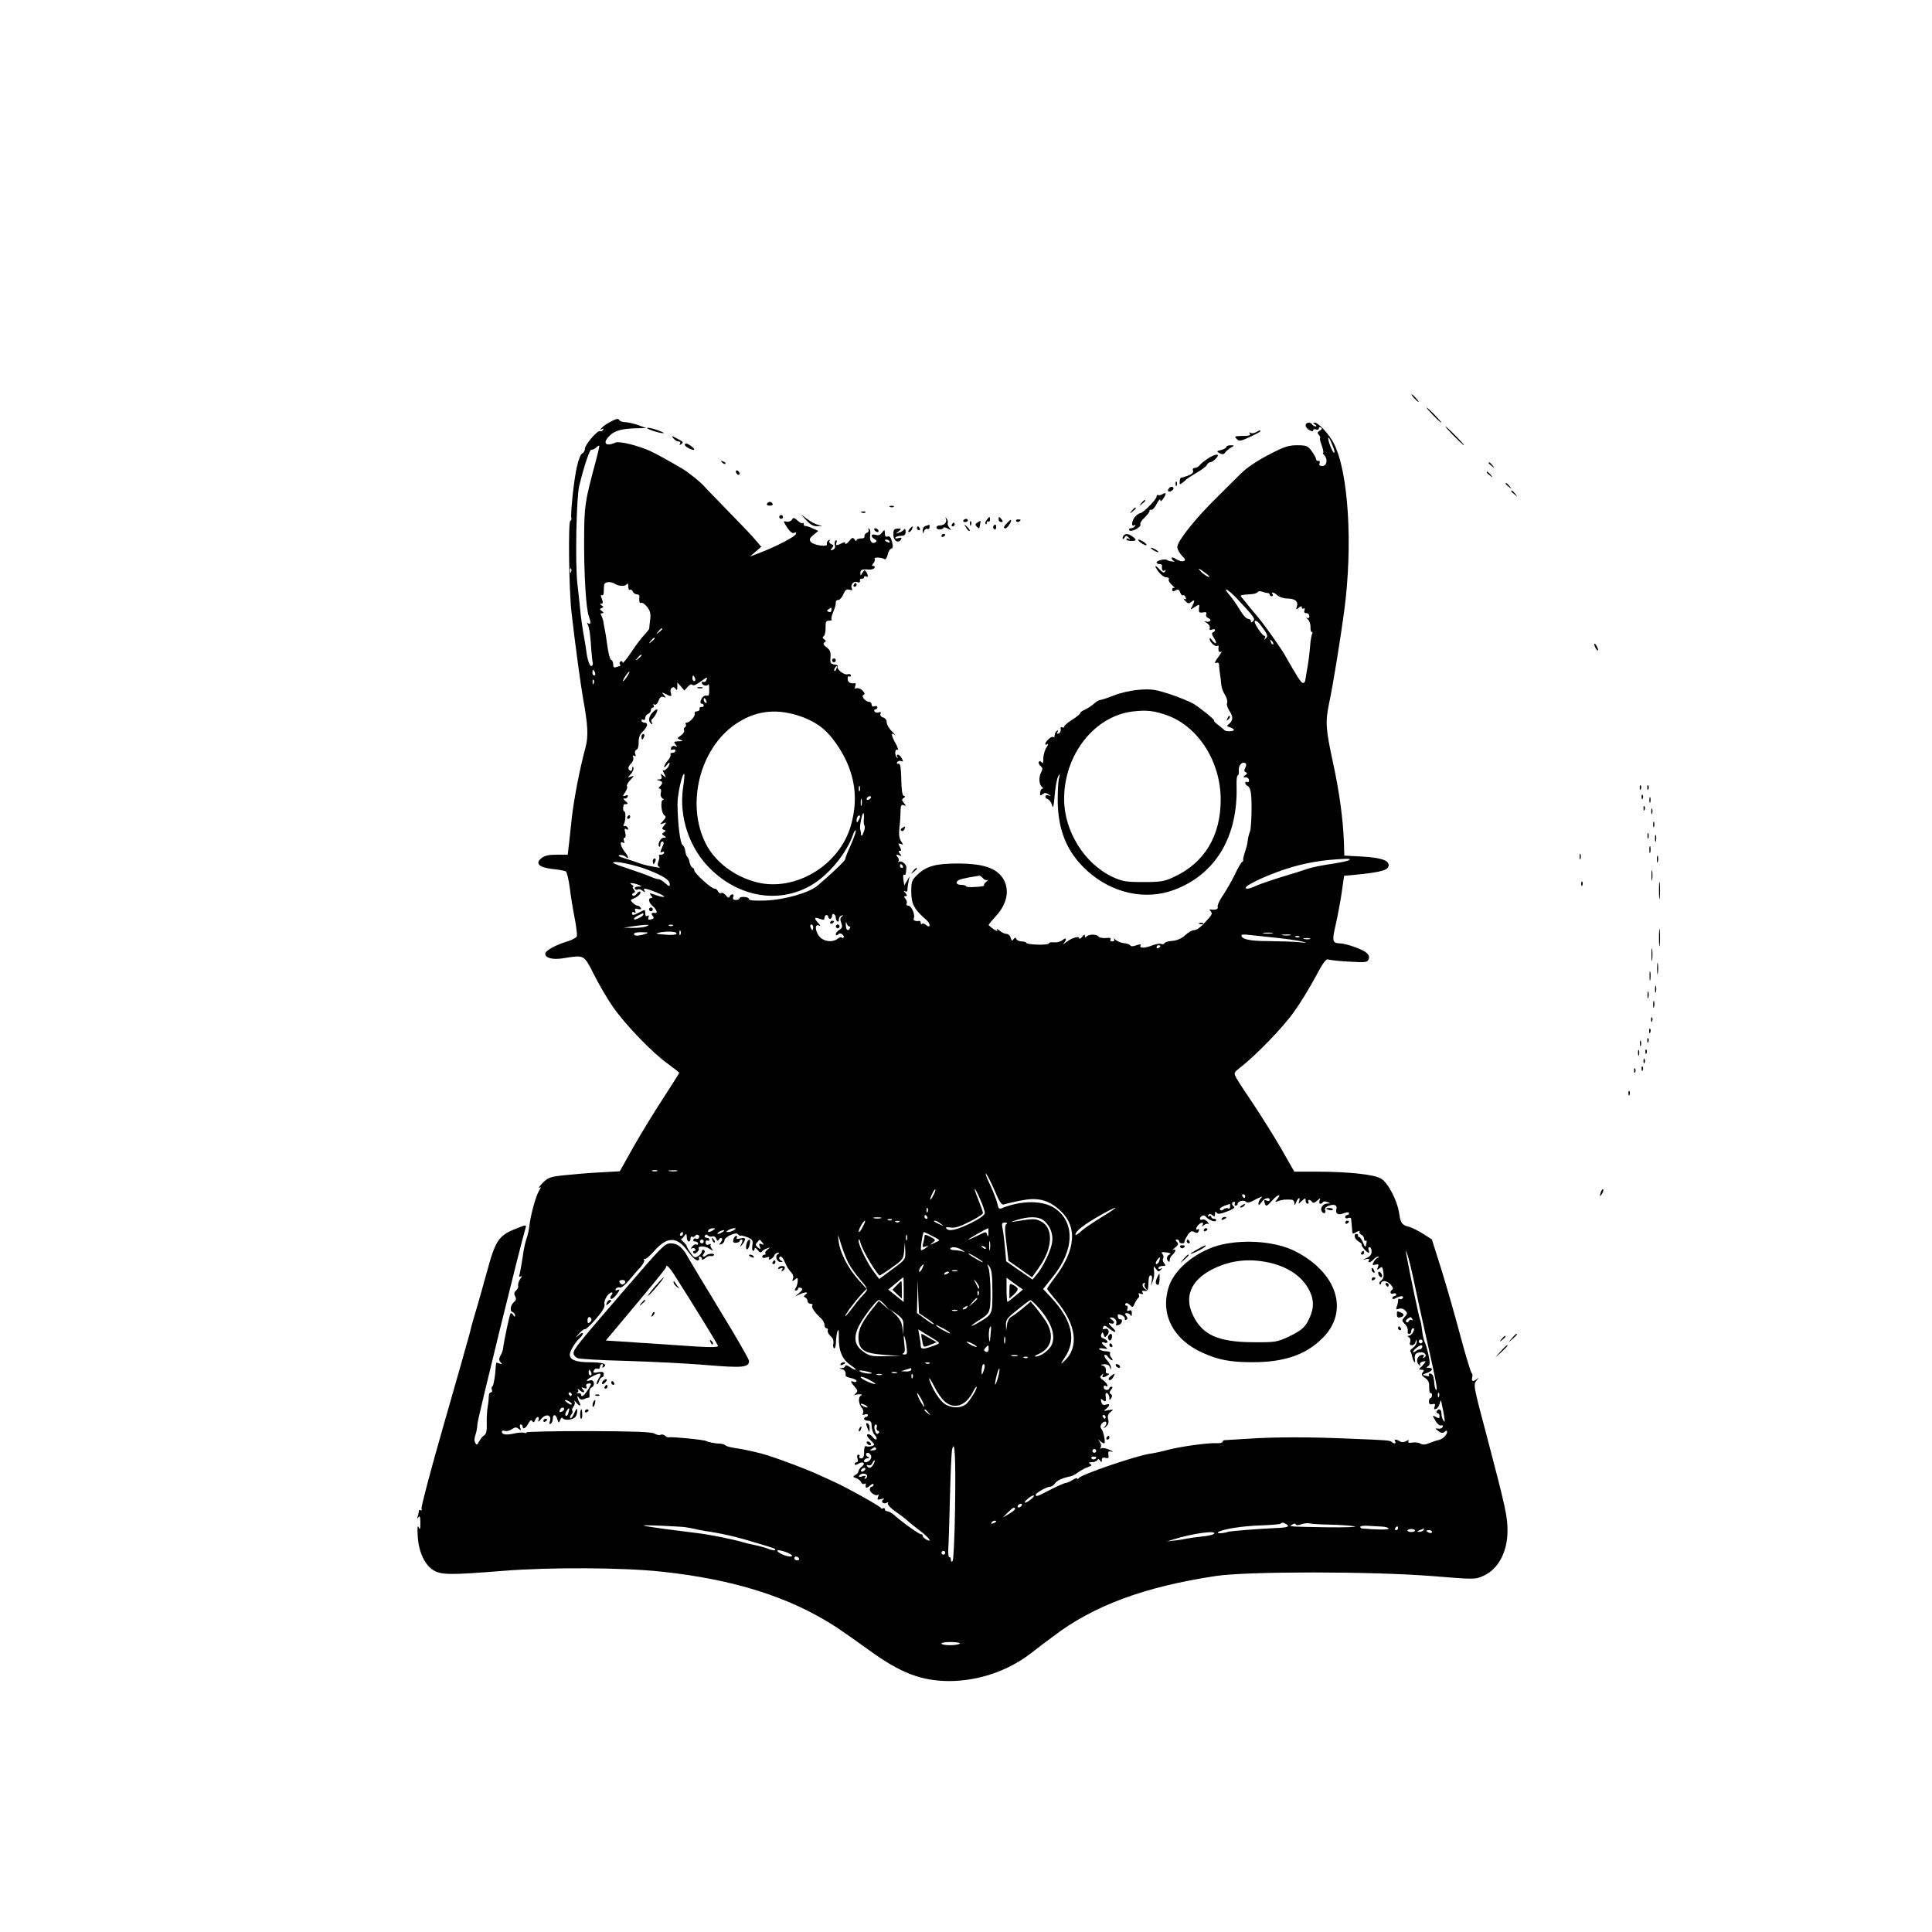 <?xml version="1.0" standalone="no"?>
<!DOCTYPE svg PUBLIC "-//W3C//DTD SVG 20010904//EN"
 "http://www.w3.org/TR/2001/REC-SVG-20010904/DTD/svg10.dtd">
<svg version="1.0" xmlns="http://www.w3.org/2000/svg"
 width="1024pt" height="1024pt" viewBox="0 0 1024 1024"
 preserveAspectRatio="xMidYMid meet">

<g transform="translate(0,1024) scale(0.1,-0.1)"
fill="#000000" stroke="none">
<path d="M7495 8130 c10 -11 20 -20 23 -20 3 0 -3 9 -13 20 -10 11 -20 20 -23
20 -3 0 3 -9 13 -20z"/>
<path d="M7595 8040 c21 -22 41 -40 44 -40 3 0 -13 18 -34 40 -21 22 -41 40
-44 40 -3 0 13 -18 34 -40z"/>
<path d="M3235 8004 c-16 -8 -37 -22 -45 -31 -11 -12 -12 -14 -1 -8 10 6 12 4
7 -4 -4 -6 -11 -9 -16 -6 -12 7 -80 -72 -80 -94 0 -10 -6 -21 -14 -24 -8 -3
-21 -36 -29 -74 -15 -65 -34 -244 -29 -270 2 -7 -1 -13 -5 -13 -12 0 -8 -361
6 -485 15 -137 48 -382 61 -455 26 -142 29 -201 14 -259 -33 -122 -63 -281
-74 -381 -6 -58 -13 -124 -16 -147 l-5 -43 -59 0 c-42 0 -64 -5 -81 -19 -34
-28 -12 -49 61 -57 32 -3 63 -9 69 -13 6 -4 15 -43 21 -87 5 -43 17 -116 26
-161 9 -46 14 -89 11 -96 -3 -7 -25 -19 -48 -26 -66 -20 -119 -50 -119 -66 0
-23 40 -33 95 -24 113 18 109 21 164 -88 27 -54 73 -132 102 -173 68 -96 207
-240 287 -297 34 -25 62 -47 62 -49 0 -3 -38 -62 -83 -132 -46 -70 -117 -186
-158 -258 l-74 -132 -105 -6 c-58 -3 -143 -10 -189 -15 -76 -8 -86 -12 -115
-41 -17 -18 -25 -29 -17 -25 10 6 10 2 -2 -16 -17 -28 -44 -126 -51 -184 -2
-22 -9 -53 -15 -69 -6 -15 -16 -60 -21 -100 -6 -39 -13 -79 -16 -90 -5 -13 -3
-16 7 -11 7 5 6 -1 -4 -14 -8 -13 -13 -29 -11 -36 3 -6 -2 -17 -10 -24 -11
-10 -13 -18 -6 -31 7 -13 6 -21 -4 -29 -20 -17 -26 -49 -10 -55 8 -3 14 -11
14 -18 0 -9 -3 -9 -10 2 -5 8 -11 12 -14 9 -5 -5 -36 -150 -40 -189 -1 -8 -7
-24 -14 -36 -8 -16 -8 -24 1 -34 10 -10 8 -12 -5 -7 -10 4 -18 5 -18 4 -1 -1
-3 -29 -6 -62 -4 -33 -10 -61 -14 -63 -5 -2 -6 -10 -3 -18 3 -8 0 -14 -5 -14
-6 0 -11 -8 -11 -17 0 -10 -2 -36 -6 -58 -4 -22 -6 -63 -5 -92 1 -35 -3 -54
-13 -60 -8 -4 -20 -19 -27 -32 -11 -21 -14 -22 -21 -8 -6 9 -5 26 1 42 5 14
10 39 10 56 0 22 229 954 256 1042 5 16 1 16 -48 -4 -95 -37 -111 -61 -157
-229 -17 -63 -41 -146 -52 -185 -12 -38 -30 -101 -39 -140 -10 -38 -73 -260
-140 -493 -67 -233 -119 -430 -116 -438 3 -9 1 -12 -4 -9 -6 3 -10 2 -10 -4 0
-5 -3 -18 -6 -28 -4 -13 -3 -15 4 -4 7 9 10 1 10 -30 0 -34 -2 -40 -9 -24 -6
14 -8 -2 -5 -48 5 -83 38 -153 84 -180 42 -25 92 -25 367 -3 248 20 637 18
840 -4 387 -41 684 -136 927 -294 29 -19 109 -75 178 -125 164 -119 276 -161
423 -161 154 1 307 53 428 145 32 25 86 66 120 91 213 163 484 264 864 321
168 25 829 25 1152 -1 218 -18 222 -18 266 2 78 35 127 126 127 240 0 75 -11
125 -111 505 -70 263 -71 269 -53 290 10 12 12 16 4 10 -21 -19 -33 -16 -27 7
3 10 1 20 -3 22 -4 2 -31 91 -60 198 -28 107 -74 266 -101 353 l-50 158 -47
30 c-26 16 -58 32 -72 36 -39 9 -47 20 -54 71 -10 69 -59 163 -96 185 -37 22
-166 36 -337 37 l-123 0 -72 126 c-40 69 -106 173 -145 232 -40 59 -80 120
-89 136 -16 30 -16 30 22 60 82 64 226 213 281 291 32 44 83 127 113 183 40
76 58 101 69 97 9 -4 59 -9 112 -12 88 -5 96 -4 103 13 5 13 1 24 -14 36 -22
18 -109 48 -139 48 -39 1 -42 13 -22 97 10 45 25 122 32 171 l13 90 65 6 c135
14 171 24 171 51 0 26 -43 39 -140 45 l-95 5 -2 70 c-5 127 -24 268 -59 428
-38 177 -40 211 -19 312 20 93 60 340 80 490 46 349 22 733 -55 884 -24 48
-82 111 -102 111 -10 0 -9 -3 2 -10 9 -6 10 -10 3 -10 -6 0 -15 5 -18 10 -9
15 -35 12 -35 -5 0 -8 9 -19 20 -25 13 -7 20 -7 20 -1 0 6 7 8 15 5 8 -4 15
-1 15 6 0 6 5 8 11 4 8 -5 6 -10 -5 -16 -14 -8 -15 -13 -5 -24 6 -8 9 -14 6
-14 -4 0 0 -18 8 -40 8 -22 11 -40 8 -40 -4 0 -2 -5 5 -12 21 -21 15 -58 -9
-58 -15 0 -19 5 -15 15 3 8 0 14 -6 12 -7 -1 -12 3 -13 10 0 6 -10 25 -23 42
-20 28 -28 31 -77 31 -46 0 -70 -8 -152 -51 -58 -30 -116 -69 -144 -97 -26
-26 -88 -87 -138 -137 -109 -108 -201 -224 -201 -254 0 -12 11 -33 24 -46 19
-19 21 -25 9 -29 -8 -3 -25 1 -39 10 -13 9 -24 12 -24 6 0 -6 6 -13 13 -16 6
-2 2 -4 -10 -2 -12 1 -25 5 -28 8 -8 8 -55 -3 -55 -13 0 -5 7 -9 15 -9 8 0 14
-3 14 -7 -3 -21 2 -33 13 -27 7 5 8 3 3 -5 -5 -9 -12 -7 -26 8 -29 31 -34 26
-9 -9 12 -16 30 -30 41 -30 11 0 17 -5 14 -10 -4 -6 4 -20 17 -31 13 -11 18
-18 12 -15 -6 3 -11 -1 -11 -9 0 -10 5 -11 18 -4 14 7 19 4 24 -11 4 -11 10
-18 15 -15 4 3 11 -2 14 -11 4 -10 2 -13 -7 -8 -6 4 -4 -1 5 -11 14 -15 20
-16 32 -5 19 15 20 7 5 -23 -12 -21 -12 -21 14 -4 25 16 25 16 22 -8 -2 -21 1
-24 21 -21 16 3 21 1 17 -10 -3 -7 2 -17 11 -20 21 -8 10 -25 -12 -18 -11 4
-10 1 4 -8 12 -7 19 -19 16 -27 -3 -10 0 -12 12 -8 9 4 16 2 16 -2 0 -5 -5
-11 -12 -13 -7 -3 -5 -13 7 -31 19 -30 10 -37 -12 -9 -10 13 -13 13 -11 2 4
-18 30 -40 41 -33 4 2 7 1 6 -4 -4 -22 2 -34 14 -27 6 5 -1 -9 -16 -29 -17
-22 -22 -34 -12 -31 9 4 15 1 16 -7 0 -8 2 -30 5 -49 3 -19 6 -46 7 -60 1 -14
10 -38 19 -52 10 -15 15 -34 12 -43 -4 -8 2 -27 12 -43 21 -30 20 -51 -2 -69
-13 -10 -13 -12 5 -18 12 -3 21 -10 21 -14 0 -8 -43 -10 -50 -1 -3 3 -18 16
-34 28 -16 12 -25 22 -21 22 10 0 -68 64 -108 89 -18 11 -74 34 -124 51 -80
26 -100 29 -165 24 -41 -3 -99 -16 -134 -30 -33 -13 -66 -24 -73 -24 -6 0 -21
-9 -33 -20 -12 -11 -34 -25 -49 -32 -15 -7 -26 -15 -24 -18 2 -3 -16 -18 -41
-34 -24 -15 -44 -32 -44 -38 0 -5 -5 -6 -11 -3 -6 4 -9 0 -7 -10 2 -10 -3 -20
-11 -23 -9 -3 -11 0 -6 8 5 9 4 11 -3 6 -7 -4 -12 -14 -12 -23 0 -9 -3 -13 -7
-10 -3 4 -15 0 -25 -10 -20 -18 -25 -38 -6 -27 6 4 4 -3 -5 -17 -9 -13 -17
-39 -17 -59 0 -23 -3 -30 -9 -21 -5 8 -11 9 -15 3 -3 -5 1 -15 9 -22 12 -10
12 -16 3 -34 -14 -25 -11 -68 6 -78 6 -5 7 -8 1 -8 -6 0 -11 -9 -12 -21 -2
-16 1 -18 12 -9 11 9 18 9 32 0 16 -10 16 -11 1 -6 -21 6 -24 -12 -4 -20 8 -3
18 -17 22 -32 6 -21 9 -8 14 54 4 44 12 89 19 100 9 16 10 14 4 -11 -5 -16 -7
-73 -7 -125 3 -157 52 -271 157 -366 132 -119 307 -157 459 -101 221 82 341
283 332 555 -1 28 2 52 6 52 5 0 7 11 6 25 -3 27 17 51 34 40 7 -4 7 -12 0
-25 -7 -13 -6 -20 3 -23 9 -4 8 -8 -3 -16 -13 -9 -13 -11 3 -11 9 0 17 -7 17
-16 0 -8 -4 -12 -10 -9 -5 3 -10 1 -10 -5 0 -6 6 -13 13 -16 7 -2 15 -19 17
-37 7 -47 3 -185 -5 -205 -4 -9 -9 -28 -11 -42 -3 -25 -5 -34 -20 -80 -4 -14
-6 -27 -5 -29 2 -2 -1 -7 -6 -10 -5 -3 -23 -33 -38 -66 -16 -33 -44 -82 -62
-109 -19 -27 -32 -55 -29 -63 5 -12 -13 -18 -39 -13 -5 1 -5 -4 2 -10 8 -9 7
-17 -5 -31 -42 -49 -66 -69 -83 -69 -10 0 -32 -12 -47 -27 -19 -17 -43 -28
-68 -30 -21 -1 -40 -7 -42 -12 -2 -6 -10 -7 -18 -4 -8 3 -31 -1 -52 -10 -38
-14 -67 -13 -56 4 3 5 -7 4 -22 -1 -17 -7 -30 -7 -33 -1 -3 5 -19 11 -36 12
-16 2 -36 11 -43 19 -8 8 -11 9 -7 3 4 -8 0 -13 -10 -13 -9 0 -13 5 -9 11 4 7
-4 10 -25 7 -18 -1 -35 2 -39 8 -9 14 -54 13 -64 -1 -5 -6 -8 -4 -8 4 0 11 -4
9 -15 -5 -8 -10 -15 -13 -15 -7 0 15 -44 0 -75 -25 -11 -9 -14 -10 -7 -2 18
21 14 35 -5 18 -10 -9 -30 -14 -45 -13 -16 2 -28 0 -28 -5 0 -5 -27 -8 -60 -7
-33 1 -60 5 -60 9 0 4 -11 8 -24 8 -13 0 -27 6 -29 13 -4 9 -8 9 -15 -1 -7
-11 -10 -9 -15 7 -3 12 -13 21 -23 21 -9 0 -26 8 -37 18 -11 9 -17 11 -12 3 5
-9 -1 -7 -19 4 -14 10 -26 20 -26 23 0 2 18 24 39 47 64 69 75 151 30 209 -37
47 -102 67 -219 69 -125 1 -177 -12 -225 -57 -33 -31 -35 -38 -35 -94 0 -63
15 -92 80 -148 25 -23 22 -47 -3 -26 -8 7 -17 9 -20 5 -4 -3 -7 -1 -7 5 0 7
-3 11 -7 11 -23 -4 -35 3 -29 16 7 20 -14 65 -31 65 -8 0 -11 5 -8 10 4 6 1
17 -5 25 -10 12 -10 15 0 15 9 0 9 4 -1 17 -10 11 -10 14 -1 9 8 -5 12 -1 12
11 0 10 3 29 6 43 l5 25 -14 -24 -14 -24 -5 31 c-2 17 -1 29 4 26 8 -5 9 0 12
36 2 18 -25 40 -39 33 -5 -4 -7 -3 -3 2 4 4 2 15 -5 23 -10 13 -9 15 7 9 16
-6 17 -5 6 8 -9 11 -9 15 -1 15 9 0 9 5 0 22 -10 18 -9 20 5 15 15 -6 15 -5 2
14 -10 15 -13 36 -9 73 4 28 6 67 6 87 1 29 4 36 16 31 14 -5 14 -4 2 12 -12
14 -12 19 -2 26 10 6 10 9 1 12 -8 2 -12 33 -13 88 -2 65 -5 84 -15 82 -8 -1
-11 2 -7 8 4 6 13 9 21 6 12 -4 12 -2 4 14 -6 11 -15 20 -21 20 -6 0 -7 -6 -3
-12 4 -7 3 -10 -1 -5 -14 13 -13 48 1 43 8 -3 2 14 -12 39 -23 42 -22 56 2 38
5 -5 -3 5 -18 20 -16 15 -28 37 -28 48 0 12 -8 23 -19 26 -12 3 -17 11 -14 19
3 10 0 12 -10 8 -8 -3 -18 -1 -22 5 -3 6 -1 11 4 11 6 0 11 5 11 11 0 6 -7 9
-15 5 -9 -3 -15 0 -15 9 0 8 -6 15 -14 15 -19 0 -45 32 -29 37 8 3 7 10 -5 22
-9 10 -23 15 -31 13 -10 -4 -13 0 -8 11 3 9 3 16 -1 16 -24 -4 -38 4 -39 21
-1 11 2 18 8 15 5 -4 9 -1 9 5 0 6 -8 9 -18 6 -19 -6 -62 30 -52 43 3 3 -5 7
-18 9 -20 3 -23 9 -20 39 2 27 -3 38 -21 52 -17 13 -20 20 -11 26 9 6 9 9 -1
16 -10 6 -11 11 -3 17 6 4 10 24 10 45 -1 30 2 37 18 37 11 0 17 3 14 6 -4 3
0 20 7 37 13 32 15 39 15 57 0 6 6 10 14 10 7 0 19 14 26 30 10 24 17 29 33
24 12 -4 17 -2 13 4 -11 19 5 43 25 37 13 -5 19 -2 17 7 -2 7 3 12 10 11 6 -2
12 2 12 8 0 5 5 7 10 4 12 -8 13 5 1 24 -7 11 -11 10 -20 -5 -9 -17 -10 -17
-11 -1 0 17 8 21 47 18 11 -1 24 3 28 8 3 6 1 11 -6 11 -9 0 -9 4 1 15 6 8 9
18 6 23 -6 10 36 8 53 -2 5 -3 12 7 16 23 3 17 12 31 19 33 9 2 10 12 4 36 -6
24 -13 32 -24 28 -9 -4 -14 2 -14 17 -1 21 -1 21 -15 4 -9 -13 -20 -17 -34
-12 -25 8 -28 -10 -5 -23 11 -6 13 -11 5 -16 -19 -12 -33 5 -29 36 3 16 0 32
-5 35 -6 3 -7 1 -4 -4 4 -6 0 -14 -8 -17 -8 -3 -14 -11 -13 -18 2 -8 -6 -13
-19 -12 -13 0 -23 -4 -23 -10 0 -6 -5 -4 -10 4 -9 13 -13 12 -30 -9 -11 -13
-20 -18 -20 -12 0 8 -5 9 -19 1 -27 -14 -34 -13 -27 6 3 9 2 12 -5 9 -5 -4 -7
-15 -4 -25 4 -11 -1 -20 -11 -24 -14 -5 -15 -4 -4 9 10 12 9 16 -4 21 -9 3
-13 11 -9 17 4 6 1 7 -6 3 -7 -5 -10 -13 -8 -20 7 -17 -69 -7 -85 11 -10 13
-8 19 13 37 l26 22 -31 14 c-17 8 -34 13 -38 12 -5 -1 -8 3 -8 10 0 6 -3 9 -6
5 -3 -3 -16 3 -27 14 -18 16 -22 17 -29 5 -5 -8 -17 -13 -28 -11 -19 4 -19 3
-3 -23 21 -33 34 -43 46 -35 5 3 8 0 5 -8 -4 -14 -104 -66 -193 -100 l-50 -19
30 26 30 26 -30 35 c-16 20 -79 86 -140 148 -60 62 -120 123 -131 136 -12 13
-34 33 -48 44 -15 11 -32 25 -39 30 -20 17 -149 90 -200 114 -66 30 -165 54
-185 45 -55 -24 -71 -1 -27 40 26 25 70 35 145 36 l45 1 -40 15 c-22 8 -53 15
-68 16 -15 0 -30 5 -33 10 -7 11 -15 10 -49 -8z m3828 -126 c9 -21 13 -38 8
-38 -7 0 -31 58 -31 75 0 13 7 3 23 -37z m-3904 -78 c-60 -222 -62 -239 -63
-415 -1 -188 10 -373 25 -411 12 -34 11 -47 -3 -38 -7 4 -8 3 -4 -4 9 -15 16
-60 20 -137 3 -33 6 -64 8 -70 1 -5 -1 -12 -6 -15 -10 -5 -24 34 -30 90 -3 19
-9 60 -15 90 -5 30 -13 84 -16 120 -4 36 -10 99 -15 140 -12 104 -5 454 10
515 27 110 56 195 65 192 5 -2 16 3 24 10 7 8 15 12 17 11 2 -2 -6 -37 -17
-78z m1556 -430 c3 -6 -1 -7 -9 -4 -18 7 -21 14 -7 14 6 0 13 -4 16 -10z
m-1688 -162 c-3 -8 -6 -5 -6 6 -1 11 2 17 5 13 3 -3 4 -12 1 -19z m3383 -24
c0 -9 -37 15 -51 33 -10 12 -5 11 19 -6 17 -12 32 -24 32 -27z m-3150 -39 c21
-13 54 -14 62 -1 5 6 8 1 8 -12 0 -13 4 -21 9 -18 5 3 11 -1 15 -9 3 -8 12
-15 21 -15 9 0 15 -6 14 -12 -3 -25 1 -39 10 -33 5 3 19 -7 31 -22 16 -20 20
-36 16 -67 -3 -23 -5 -44 -5 -48 -1 -4 -12 -18 -24 -31 -13 -12 -45 -54 -70
-92 -26 -39 -47 -64 -47 -57 0 7 -5 10 -10 7 -6 -4 -8 -11 -5 -16 4 -5 4 -9 1
-9 -2 0 -11 -3 -20 -6 -11 -4 -16 0 -16 14 0 11 -4 22 -10 24 -8 3 -16 34 -25
103 -1 11 -5 36 -9 55 -4 19 -8 42 -9 50 -2 8 -6 21 -10 28 -5 7 -3 12 5 12
10 0 9 3 -2 11 -12 9 -13 12 -1 16 11 5 11 7 0 14 -10 6 -10 9 -2 9 9 0 10 7
3 26 -7 16 -7 23 0 19 5 -3 10 4 10 17 0 13 1 30 2 38 2 17 35 20 58 5z m3305
-87 c85 -91 89 -98 77 -110 -9 -9 -12 -9 -12 0 0 7 -7 12 -15 12 -9 0 -28 21
-43 47 -15 25 -40 62 -57 81 -43 51 -1 26 50 -30z m153 39 c6 0 12 -4 12 -9 0
-4 5 -8 11 -8 5 0 7 5 4 10 -9 15 6 12 26 -6 9 -8 32 -16 50 -16 44 -1 61 -15
53 -42 -6 -18 -5 -19 10 -7 11 9 16 10 16 2 0 -7 4 -9 10 -6 6 3 7 -1 4 -9 -4
-11 0 -16 10 -16 9 0 16 -7 16 -16 0 -9 -5 -13 -12 -9 -7 4 -6 1 3 -7 9 -7 15
-25 15 -40 -1 -16 2 -28 7 -28 4 0 5 -5 1 -11 -3 -6 -8 -34 -10 -62 -4 -48 -8
-82 -20 -147 -3 -14 -5 -31 -6 -37 -1 -7 -6 -13 -12 -13 -10 0 -33 37 -96 148
-22 39 -109 161 -144 203 -17 20 -40 47 -50 60 -10 13 -25 31 -32 39 -14 17
-15 16 51 21 14 1 28 6 31 11 3 5 13 6 23 2 9 -3 22 -7 29 -7z m-2311 -91 c0
-8 -6 -12 -15 -9 -11 5 -11 7 0 14 7 5 13 9 14 9 0 0 1 -6 1 -14z m2270 -73
c41 -53 46 -64 33 -76 -10 -9 -11 -9 -6 1 4 6 3 12 -3 12 -9 0 -51 60 -51 74
0 11 13 6 27 -11z m-3167 -27 c0 -2 -8 -10 -17 -17 -16 -13 -17 -12 -4 4 13
16 21 21 21 13z m-40 -50 c0 -2 -8 -10 -17 -17 -16 -13 -17 -12 -4 4 13 16 21
21 21 13z m3278 -31 c-3 -3 -9 2 -12 12 -6 14 -5 15 5 6 7 -7 10 -15 7 -18z
m-3348 -59 c0 -2 -8 -10 -17 -17 -16 -13 -17 -12 -4 4 13 16 21 21 21 13z
m1033 -71 c-3 -9 -8 -14 -10 -11 -3 3 -2 9 2 15 9 16 15 13 8 -4z m-1279 -20
c3 -8 1 -15 -4 -15 -6 0 -10 7 -10 15 0 8 2 15 4 15 2 0 6 -7 10 -15z m170
-20 c-9 -14 -18 -25 -21 -25 -5 0 5 18 20 38 17 22 18 13 1 -13z m360 -10 c3
-8 1 -15 -4 -15 -6 0 -10 7 -10 15 0 8 2 15 4 15 2 0 6 -7 10 -15z m60 -10
c-4 -8 -10 -12 -15 -9 -5 3 -9 1 -9 -4 0 -15 28 -22 34 -9 2 7 5 -5 5 -27 1
-27 -3 -37 -12 -33 -13 5 -30 -11 -34 -31 -2 -7 2 -12 7 -12 6 0 10 -4 10 -10
0 -5 -6 -9 -12 -7 -7 1 -12 -4 -10 -10 1 -7 -5 -13 -14 -13 -9 0 -14 -5 -12
-12 5 -13 -26 -48 -43 -48 -5 0 -8 -4 -4 -9 3 -5 1 -12 -5 -16 -6 -4 -8 -11
-4 -16 3 -6 -4 -18 -17 -27 -21 -15 -22 -16 -3 -23 16 -6 14 -8 -10 -8 -24 -1
-27 -3 -16 -16 11 -13 10 -14 -2 -10 -9 4 -18 0 -21 -9 -4 -10 -1 -13 9 -9 7
3 14 0 14 -6 0 -6 -7 -11 -16 -11 -8 0 -13 -4 -10 -9 3 -4 -3 -19 -14 -31 -11
-13 -20 -28 -20 -33 0 -6 7 -2 15 9 8 10 14 15 14 9 0 -17 -26 -45 -34 -37 -4
4 -2 -4 5 -18 12 -23 12 -24 -4 -11 -14 12 -16 12 -10 -3 4 -11 0 -16 -12 -17
-17 -1 -17 -2 -1 -6 20 -5 22 -14 5 -31 -8 -8 -9 -12 -1 -12 6 0 9 -9 6 -21
-4 -12 0 -25 8 -30 8 -5 9 -9 3 -9 -15 0 -9 -71 7 -81 10 -6 9 -13 -6 -29 -19
-21 -19 -21 1 -14 17 7 18 6 4 -11 -12 -15 -13 -19 -1 -23 11 -4 11 -6 0 -13
-12 -8 -11 -11 1 -19 13 -8 13 -10 -2 -10 -17 0 -35 -36 -24 -47 3 -4 6 1 6
10 0 9 5 17 11 17 6 0 8 -7 5 -15 -3 -8 -9 -22 -13 -32 -4 -11 -3 -14 5 -9 7
4 12 2 12 -3 0 -6 -7 -11 -17 -11 -9 0 -14 -3 -10 -6 3 -3 2 -17 -3 -29 -6
-16 -5 -25 3 -29 29 -12 -63 4 -99 17 -21 8 -59 20 -84 28 -28 8 -38 14 -27
17 10 2 24 -2 32 -8 21 -18 18 -2 -5 27 -22 28 -27 59 -8 47 8 -5 9 -2 5 9 -3
10 -2 17 4 17 5 0 7 11 3 26 -5 21 -4 25 6 19 8 -5 11 -3 8 6 -3 8 -11 13 -17
11 -8 -1 -9 2 -4 10 9 16 11 68 1 68 -4 0 -6 9 -5 19 0 11 4 19 7 19 20 -2 21
4 4 17 -10 9 -13 14 -5 13 7 -2 16 3 18 10 3 8 -1 10 -12 5 -16 -6 -16 -4 -1
19 9 13 13 28 9 31 -3 4 4 19 18 33 21 22 21 24 4 18 -20 -7 -20 -7 -1 14 10
11 16 27 13 34 -3 8 -6 6 -6 -5 -1 -10 -5 -15 -11 -12 -14 9 -12 21 6 40 9 8
13 22 10 31 -4 10 -2 13 6 8 8 -5 9 -2 5 10 -4 10 -1 19 6 22 8 3 13 19 12 40
0 25 6 42 22 57 26 25 30 47 8 47 -8 0 -15 5 -15 11 0 5 5 7 10 4 6 -3 10 1
10 10 0 8 7 18 15 21 8 4 15 12 15 20 0 8 5 14 11 14 5 0 7 5 3 12 -4 7 -3 8
4 4 8 -4 16 3 22 19 7 19 15 25 27 21 14 -6 14 -4 2 10 -13 16 -12 16 8 6 30
-16 35 -15 28 7 -7 23 14 39 26 20 6 -10 9 -8 9 10 l0 24 19 -21 18 -22 18 20
c11 12 21 16 25 10 4 -6 19 0 40 15 40 29 41 30 34 10z m-597 -17 c-3 -8 -6
-5 -6 6 -1 11 2 17 5 13 3 -3 4 -12 1 -19z m597 -94 c3 -8 2 -12 -4 -9 -6 3
-10 10 -10 16 0 14 7 11 14 -7z m2444 -76 c165 -61 282 -246 282 -447 0 -191
-86 -334 -246 -408 -52 -25 -71 -28 -164 -28 -93 0 -111 3 -163 27 -149 70
-257 243 -257 413 0 235 160 439 363 464 75 9 115 4 185 -21z m-1962 1 c86
-27 144 -66 193 -132 107 -143 137 -292 91 -452 -60 -212 -296 -353 -500 -301
-119 31 -219 107 -269 204 -106 208 -33 503 156 633 101 70 208 85 329 48z
m-606 -387 c-21 -153 33 -315 142 -424 154 -154 366 -189 536 -91 95 55 192
173 226 277 4 10 9 16 12 14 3 -3 -9 -36 -25 -73 -17 -37 -31 -72 -31 -78 0
-9 -69 -75 -148 -142 -46 -38 -177 -75 -279 -78 -54 -2 -83 1 -83 7 0 6 -11
12 -25 12 -14 1 -25 -2 -25 -7 0 -5 -9 -9 -20 -9 -13 0 -18 5 -14 15 4 8 2 15
-4 15 -6 0 -12 -6 -15 -12 -3 -9 -9 -7 -19 6 -8 10 -20 16 -25 13 -6 -4 -13 0
-17 8 -3 8 -11 15 -19 15 -17 0 -107 82 -107 97 0 6 -5 13 -10 15 -6 2 -12 14
-15 27 -2 14 -8 27 -12 30 -5 3 -9 17 -11 31 -1 13 -8 27 -14 31 -13 8 -26
115 -27 215 -1 54 26 171 36 161 2 -2 -1 -36 -7 -75z m937 -14 c-3 -7 -5 -2
-5 12 0 14 2 19 5 13 2 -7 2 -19 0 -25z m58 -38 c-3 -5 -11 -10 -16 -10 -6 0
-7 5 -4 10 3 6 11 10 16 10 6 0 7 -4 4 -10z m-48 -37 c-3 -10 -5 -4 -5 12 0
17 2 24 5 18 2 -7 2 -21 0 -30z m12 -71 c-2 -15 -1 -32 3 -37 3 -6 2 -20 -3
-32 -9 -26 -15 -29 -16 -10 0 6 -2 17 -4 22 -4 13 10 85 17 85 3 0 4 -12 3
-28z m-28 -9 c-8 -15 -10 -15 -11 -2 0 17 10 32 18 25 2 -3 -1 -13 -7 -23z
m2599 -212 c-8 -5 -53 -14 -100 -21 -47 -7 -101 -18 -120 -25 -19 -7 -82 -27
-140 -44 -58 -18 -118 -39 -133 -46 -16 -8 -36 -15 -45 -15 -45 1 75 62 203
104 100 33 197 49 315 54 24 1 30 -1 20 -7z m-3714 -52 c86 -34 114 -54 114
-77 0 -12 -5 -10 -23 6 -13 12 -29 22 -36 22 -7 0 -27 6 -44 14 -18 8 -69 26
-114 41 -46 15 -83 29 -83 32 0 14 114 -10 186 -38z m1349 21 c3 -5 1 -10 -4
-10 -6 0 -11 5 -11 10 0 6 2 10 4 10 3 0 8 -4 11 -10z m425 -65 c7 -8 17 -12
24 -9 6 3 3 -1 -6 -9 -10 -8 -15 -16 -12 -19 3 -4 -17 -8 -45 -9 -28 -2 -51
-1 -51 4 0 4 -11 7 -25 7 -26 0 -33 14 -14 25 5 4 31 10 57 15 26 4 50 8 53 9
4 0 12 -6 19 -14z m-1825 -35 c19 -8 19 -9 -3 -9 -13 -1 -20 -5 -17 -11 4 -6
11 -8 16 -4 5 3 17 0 26 -8 12 -9 15 -9 9 0 -4 6 -4 12 1 12 17 0 103 -34 103
-42 0 -4 -19 -1 -41 7 -37 13 -40 13 -29 0 9 -10 9 -15 1 -15 -18 0 -13 -24 9
-43 20 -17 27 -38 13 -36 -20 3 -24 -2 -14 -15 9 -11 7 -15 -8 -19 -15 -3 -18
-1 -14 11 4 10 2 13 -5 8 -8 -5 -12 0 -12 14 0 20 -1 20 -30 5 -34 -18 -40
-18 -40 -4 0 5 5 7 12 3 7 -5 9 -2 5 8 -4 12 -1 14 15 10 14 -3 19 -1 14 6 -4
7 -12 12 -17 12 -6 0 -17 7 -25 15 -14 13 -13 16 3 22 24 9 44 29 36 37 -3 3
-12 -2 -19 -12 -7 -9 -16 -13 -21 -8 -4 5 -2 11 5 13 10 4 10 8 1 19 -6 8 -8
14 -3 14 5 0 2 5 -6 10 -13 9 -13 10 0 9 8 0 24 -4 35 -9z m25 -157 c0 -5 -11
-13 -25 -20 -14 -6 -25 -8 -25 -4 0 5 10 13 23 19 28 14 27 13 27 5z m1020
-18 c0 -8 4 -16 9 -19 5 -3 8 2 7 11 0 9 6 18 14 20 11 4 12 2 2 -5 -9 -6 -10
-16 -3 -34 7 -20 5 -27 -10 -36 -10 -7 -19 -17 -19 -23 0 -8 4 -8 13 -1 8 7
16 6 25 -4 11 -12 1 -21 -11 -11 -2 1 -10 -3 -18 -9 -26 -20 -70 -15 -93 9
-25 27 -30 71 -7 62 12 -5 11 -2 -2 13 -24 26 -21 33 8 22 20 -7 25 -6 25 5 0
8 5 15 10 15 6 0 10 -4 10 -10 0 -5 5 -10 10 -10 6 0 10 7 10 16 0 8 5 12 10
9 6 -3 10 -12 10 -20z m71 -45 c6 0 7 -4 4 -10 -11 -18 -21 -10 -22 18 0 15 1
19 4 10 2 -10 9 -18 14 -18z m-1076 0 c-11 -5 -42 -8 -70 -8 l-50 1 45 7 c25
4 56 7 70 8 23 1 23 0 5 -8z m142 4 c-3 -3 -12 -4 -19 -1 -8 3 -5 6 6 6 11 1
17 -2 13 -5z m743 -9 c0 -8 -2 -15 -4 -15 -2 0 -6 7 -10 15 -3 8 -1 15 4 15 6
0 10 -7 10 -15z m-725 -35 c-2 -4 -21 -6 -42 -5 -68 4 -79 8 -38 14 45 7 87 2
80 -9z m22 -2 c-3 -8 -6 -5 -6 6 -1 11 2 17 5 13 3 -3 4 -12 1 -19z m-187 2
c-36 -12 -60 -12 -60 0 0 6 19 10 43 9 36 -1 38 -2 17 -9z m3323 3 c-13 -2
-33 -2 -45 0 -13 2 -3 4 22 4 25 0 35 -2 23 -4z m17 -23 c58 -6 121 -15 140
-20 31 -8 30 -9 -13 -4 -27 3 -98 5 -159 6 -103 0 -148 9 -148 31 0 4 17 5 38
2 20 -2 84 -9 142 -15z m78 13 c-10 -2 -28 -2 -40 0 -13 2 -5 4 17 4 22 1 32
-1 23 -4z m49 -9 c-3 -3 -12 -4 -19 -1 -8 3 -5 6 6 6 11 1 17 -2 13 -5z m56
-11 c-7 -2 -21 -2 -30 0 -10 3 -4 5 12 5 17 0 24 -2 18 -5z m-793 -37 c0 -3
-4 -8 -10 -11 -5 -3 -10 -1 -10 4 0 6 5 11 10 11 6 0 10 -2 10 -4z m-2667
-1193 c-7 -2 -19 -2 -25 0 -7 3 -2 5 12 5 14 0 19 -2 13 -5z m105 0 c-10 -2
-28 -2 -40 0 -13 2 -5 4 17 4 22 1 32 -1 23 -4z m1684 -103 c24 -59 37 -78 48
-74 8 3 47 12 85 20 92 19 147 7 209 -47 98 -86 90 -211 -22 -359 -23 -30 -42
-58 -42 -61 0 -3 21 -29 46 -59 109 -128 126 -251 44 -325 -20 -18 -20 -16 3
19 64 93 40 198 -71 318 l-43 46 50 63 c117 144 120 293 10 366 -64 42 -177
41 -280 -1 -13 -6 -18 0 -23 26 -4 18 -22 63 -39 100 -18 37 -27 63 -21 57 7
-6 27 -46 46 -89z m-326 -27 c-8 -15 -15 -25 -16 -21 0 12 23 58 27 54 3 -2
-2 -17 -11 -33z m249 -19 c14 -31 25 -64 25 -73 0 -11 -27 -30 -75 -54 -75
-37 -118 -46 -130 -27 -4 6 5 7 23 4 21 -4 48 4 100 30 40 20 72 41 72 46 0 6
-11 37 -24 70 -31 76 -24 79 9 4z m1405 16 c0 -5 -2 -10 -4 -10 -3 0 -8 5 -11
10 -3 6 -1 10 4 10 6 0 11 -4 11 -10z m169 -17 c-13 -15 -12 -16 6 -9 19 8 43
10 73 7 6 0 12 -9 13 -18 0 -14 2 -13 9 5 5 12 12 22 16 22 3 0 3 -8 0 -17 -6
-15 -4 -15 14 2 18 16 20 16 20 2 0 -10 5 -17 11 -17 5 0 7 5 4 10 -3 6 -2 10
4 10 5 0 13 -5 16 -11 5 -7 14 -4 26 7 18 16 19 16 13 1 -3 -9 -2 -17 4 -17 6
0 12 4 14 9 2 4 12 5 23 0 19 -7 19 -8 -1 -8 -22 -1 -39 -25 -28 -42 9 -15 24
-10 18 6 -4 10 2 18 17 24 32 11 48 4 42 -19 -6 -24 10 -32 41 -20 17 6 26 6
26 0 0 -6 -4 -10 -10 -10 -5 0 -10 -5 -10 -11 0 -6 7 -9 15 -5 8 3 15 2 16 -2
1 -4 2 -23 4 -42 2 -19 3 -36 4 -38 1 -1 11 2 22 9 12 6 19 7 15 1 -3 -5 1
-12 9 -16 8 -3 15 -13 15 -21 0 -9 4 -14 9 -11 5 4 6 -4 3 -16 -5 -22 -6 -21
-18 7 -7 17 -16 29 -21 29 -4 -1 -7 2 -5 7 1 5 -2 9 -8 9 -18 0 -10 -29 11
-40 11 -7 18 -14 16 -17 -5 -5 28 -43 38 -43 2 0 2 7 -1 15 -4 8 -1 15 5 15 6
0 11 -10 11 -23 0 -16 -9 -27 -27 -35 -22 -9 -23 -10 -4 -6 16 4 21 2 17 -5
-11 -17 10 -13 24 4 7 8 18 15 24 14 7 0 6 -3 -2 -6 -7 -2 -17 -13 -22 -23 -8
-15 -6 -17 10 -13 17 4 19 2 13 -13 -6 -16 -4 -17 9 -6 14 11 16 8 20 -20 4
-23 0 -36 -11 -45 -9 -6 -13 -15 -8 -19 4 -4 7 -2 7 4 0 7 8 12 18 12 21 0 55
-37 42 -45 -16 -10 -11 -28 5 -21 8 3 15 1 15 -4 0 -6 -4 -10 -10 -10 -5 0
-10 -5 -10 -10 0 -7 6 -7 19 0 25 13 44 13 36 0 -4 -6 -11 -8 -16 -5 -5 4 -9
0 -9 -9 0 -8 -3 -22 -7 -32 -5 -14 -3 -16 11 -11 10 4 24 1 33 -8 14 -14 14
-18 -2 -35 -16 -18 -16 -20 -1 -35 15 -15 20 -29 17 -47 0 -5 4 -8 9 -8 6 0
10 7 10 15 0 8 5 15 10 15 7 0 7 -6 0 -20 -6 -11 -16 -20 -23 -20 -9 0 -9 -2
1 -8 7 -5 10 -16 6 -25 -4 -11 -1 -17 9 -17 9 0 18 8 20 18 4 15 5 15 6 0 0
-9 -8 -23 -19 -31 -11 -8 -18 -16 -15 -19 3 -3 8 -16 10 -28 5 -25 18 -43 15
-20 -4 30 0 38 24 42 26 5 44 -16 24 -28 -7 -5 -8 -2 -3 5 5 9 2 12 -11 9 -23
-4 -31 -36 -13 -52 9 -8 10 -8 6 0 -4 7 2 14 14 17 18 5 18 3 7 -11 -7 -9 -17
-20 -23 -24 -6 -4 -2 -8 9 -8 14 0 16 -3 7 -14 -9 -10 -6 -17 12 -29 18 -12
23 -24 22 -50 0 -20 3 -33 7 -31 4 3 8 -2 8 -10 0 -9 -4 -16 -8 -16 -4 0 -8
-8 -8 -19 0 -12 6 -17 18 -13 14 3 17 0 12 -13 -5 -12 -3 -16 7 -13 7 2 16 15
20 29 5 23 6 22 12 -8 17 -81 18 -98 8 -83 -6 8 -11 25 -11 38 0 23 -14 30
-25 12 -3 -5 -1 -10 4 -10 6 0 11 -7 11 -15 0 -13 -4 -14 -20 -5 -19 10 -19
10 -2 -20 10 -17 23 -28 30 -25 8 3 12 0 9 -7 -2 -7 -13 -12 -23 -10 -19 2
-19 2 0 -13 14 -11 23 -12 33 -4 10 9 13 8 13 0 0 -17 -25 -40 -47 -44 -10 -2
-31 -9 -48 -16 -21 -9 -35 -9 -47 -2 -9 5 -28 8 -43 5 -18 -3 -24 -1 -20 7 6
8 2 8 -12 1 -12 -7 -25 -7 -34 -1 -19 12 -32 11 -24 -1 7 -12 -8 -14 -19 -2
-9 8 -26 9 -226 17 -206 9 -387 9 -526 0 -65 -4 -125 -8 -131 -8 -7 0 -13 -4
-13 -9 0 -5 -15 -8 -32 -7 -45 2 -186 -17 -256 -35 -32 -9 -75 -18 -97 -21
-74 -11 -364 -110 -377 -129 -4 -6 -8 -7 -8 -2 0 4 -11 1 -25 -8 -13 -9 -30
-16 -36 -16 -7 0 -43 -16 -80 -35 -72 -37 -79 -40 -79 -27 0 9 58 42 75 42 8
0 20 8 27 18 11 16 38 28 85 38 7 1 25 11 40 22 15 11 39 23 52 27 18 6 20 9
10 16 -11 6 -9 9 8 9 12 0 25 5 29 11 4 8 9 7 15 -2 7 -11 9 -11 9 3 0 11 6
15 20 11 15 -4 18 -1 15 16 -3 18 0 21 18 17 12 -3 7 1 -11 9 -18 9 -38 12
-44 9 -7 -4 -8 -2 -4 5 4 6 2 20 -5 29 -11 14 -11 15 1 5 8 -7 17 -13 22 -13
10 0 -2 61 -15 78 -6 8 -5 17 3 27 17 20 34 8 18 -13 -12 -15 -11 -16 4 -3 12
9 16 21 12 38 -5 17 -1 29 12 39 18 14 17 15 -11 10 -27 -6 -28 -5 -12 7 22
19 22 30 -2 22 -13 -4 -20 0 -24 15 -4 17 -3 19 9 9 15 -12 18 -7 14 25 -1 11
3 15 9 12 6 -4 11 -15 11 -24 0 -14 2 -15 10 -2 6 9 5 17 -2 21 -9 6 -8 12 1
23 9 11 10 16 2 16 -6 0 -11 -4 -11 -8 0 -5 -7 -9 -15 -9 -8 0 -15 7 -15 14 0
8 5 11 10 8 20 -13 9 14 -12 29 -19 13 -20 18 -9 28 11 10 12 10 7 1 -9 -15 3
-17 24 -3 10 6 11 10 3 10 -7 0 -12 3 -12 8 3 20 -3 31 -18 35 -12 3 -8 5 9 6
17 1 28 -5 31 -16 4 -14 5 -15 6 -2 0 8 -8 25 -20 38 -12 12 -18 25 -14 29 4
4 12 -1 19 -11 7 -9 17 -17 21 -17 4 0 2 7 -5 15 -6 8 -9 18 -6 23 3 5 -6 10
-20 10 -14 0 -30 4 -36 10 -6 6 0 8 19 5 26 -4 26 -3 11 10 -22 17 -23 28 -3
21 8 -4 15 -1 15 4 0 6 -9 13 -19 17 -13 4 -18 11 -14 22 6 15 7 15 13 -1 5
-16 7 -16 19 -2 15 18 5 40 -15 32 -8 -3 -11 0 -7 9 4 12 10 11 30 -5 37 -29
49 -24 16 7 -15 14 -21 24 -11 20 23 -8 31 4 12 18 -15 11 -15 12 -1 12 17 0
31 -23 22 -37 -3 -4 3 -6 13 -3 19 4 27 34 9 30 -5 -1 -11 6 -12 15 -2 13 1
15 18 8 12 -4 21 -13 19 -20 -1 -6 2 -9 8 -5 8 5 7 11 -1 21 -9 11 -8 14 4 14
8 0 18 -6 20 -12 3 -7 6 -3 6 9 1 16 -3 21 -14 17 -11 -5 -13 -2 -9 10 3 9 1
16 -6 16 -6 0 -8 5 -5 10 4 6 13 4 23 -6 15 -15 17 -15 26 7 6 13 15 27 20 30
4 4 6 12 2 18 -5 7 -1 8 10 4 12 -4 15 -3 10 6 -6 8 -2 11 10 9 14 -2 19 3 20
22 2 52 4 60 14 60 6 0 8 -12 5 -27 l-5 -28 10 25 c6 14 9 38 7 54 -4 27 -3
27 10 11 11 -16 15 -17 26 -5 9 10 9 12 0 6 -7 -4 -13 -2 -13 3 0 6 10 11 21
11 18 0 19 3 9 15 -6 8 -9 19 -5 25 4 6 2 17 -4 24 -8 10 -4 11 22 8 20 -3 26
-7 17 -11 -16 -6 -20 -24 -7 -37 4 -4 7 0 7 8 0 9 7 21 15 28 18 15 20 34 3
25 -7 -4 -3 2 10 12 18 15 20 21 10 31 -9 9 -9 12 0 12 7 0 12 -4 12 -10 0 -5
7 -10 15 -10 8 0 14 3 13 8 -1 4 6 19 16 34 14 22 22 26 36 18 13 -7 20 -6 24
6 3 8 2 12 -4 9 -14 -9 -12 9 2 23 16 16 31 15 22 0 -6 -10 -5 -10 8 -1 8 7
19 9 24 5 4 -4 2 1 -5 11 -8 10 -20 16 -28 13 -7 -3 -13 -1 -13 4 0 13 21 24
29 14 13 -18 50 -34 56 -24 3 6 -1 10 -9 10 -9 0 -16 5 -16 11 0 5 -5 7 -12 3
-7 -4 -8 -3 -4 5 6 9 11 9 22 0 11 -9 14 -8 14 7 0 13 3 15 8 7 6 -10 19 -8
56 6 28 10 44 21 37 25 -14 9 -14 26 0 26 5 0 7 -4 4 -10 -3 -5 -1 -10 4 -10
6 0 11 4 11 9 0 14 32 23 43 12 6 -6 17 -6 31 1 56 29 62 31 49 17 -7 -7 -13
-20 -13 -28 0 -11 5 -9 16 7 15 22 44 30 44 12 0 -5 -7 -7 -15 -4 -16 7 -18 3
-9 -20 4 -11 13 -7 36 20 30 34 54 41 27 7z m-249 -39 c0 -8 -5 -12 -10 -9 -6
4 -17 2 -25 -5 -8 -7 -15 -7 -19 -1 -5 7 13 18 52 30 1 1 2 -6 2 -15z m-1603
-26 c-3 -8 -6 -5 -6 6 -1 11 2 17 5 13 3 -3 4 -12 1 -19z m922 -29 c-46 -28
-96 -62 -111 -77 -16 -14 -28 -21 -28 -16 0 18 43 52 125 99 108 61 118 57 14
-6z m-924 1 c3 -5 1 -10 -4 -10 -6 0 -11 5 -11 10 0 6 2 10 4 10 3 0 8 -4 11
-10z m-247 -7 c-10 -2 -26 -2 -35 0 -10 3 -2 5 17 5 19 0 27 -2 18 -5z m860
-9 c35 -24 55 -72 49 -116 -6 -45 -46 -129 -81 -172 l-23 -28 -70 48 -70 49
-6 70 c-4 39 -9 85 -13 103 -5 27 -4 32 12 32 12 0 15 -3 8 -8 -9 -5 -9 -30 0
-100 l11 -94 63 -44 62 -44 34 48 c76 104 82 213 14 248 -30 16 -40 16 -138 0
-28 -5 -26 -3 10 8 61 19 111 19 138 0z m-801 0 c-3 -3 -12 -4 -19 -1 -8 3 -5
6 6 6 11 1 17 -2 13 -5z m-155 -38 c-9 -19 -19 -30 -20 -25 -4 10 24 59 33 59
3 0 -3 -15 -13 -34z m195 28 c-3 -3 -12 -4 -19 -1 -8 3 -5 6 6 6 11 1 17 -2
13 -5z m219 -10 c18 -14 18 -14 -6 -3 -31 14 -36 19 -24 19 6 0 19 -7 30 -16z
m-1206 -34 c-20 -13 -33 -13 -25 0 3 6 14 10 23 10 15 0 15 -2 2 -10z m110 0
c-8 -5 -22 -10 -30 -10 -13 0 -13 1 0 10 8 5 22 10 30 10 13 0 13 -1 0 -10z
m1349 -17 c-1 -17 -3 -21 -6 -10 -6 21 -5 21 -53 -3 -22 -11 -43 -20 -47 -20
-6 1 94 58 105 60 1 0 1 -12 1 -27z m-1409 7 c-8 -5 -19 -10 -25 -10 -5 0 -3
5 5 10 8 5 20 10 25 10 6 0 3 -5 -5 -10z m-210 -10 c0 -5 -5 -10 -11 -10 -5 0
-7 5 -4 10 3 6 8 10 11 10 2 0 4 -4 4 -10z m306 -9 c5 1 22 -3 38 -10 24 -10
28 -16 24 -41 -3 -17 -1 -30 4 -30 4 0 8 6 8 13 0 6 7 3 16 -8 9 -13 17 -16
22 -9 4 6 16 14 27 17 18 7 19 6 3 -6 -10 -8 -15 -17 -11 -20 3 -4 1 -7 -5 -7
-7 0 -12 -5 -12 -11 0 -6 9 -8 21 -4 14 5 19 4 15 -4 -4 -7 -1 -9 8 -5 8 3 17
12 20 20 3 8 11 14 18 14 11 0 11 -2 0 -8 -17 -11 -4 -42 17 -41 10 0 11 2 4
6 -15 5 -18 23 -4 23 5 0 15 -14 22 -32 7 -18 21 -40 31 -50 11 -11 15 -24 11
-35 -6 -16 -5 -16 10 -5 14 12 16 11 15 -10 -1 -13 -6 -29 -11 -35 -6 -9 -6
-13 2 -13 6 0 11 4 11 10 0 5 7 7 15 4 12 -5 10 -10 -8 -26 l-22 -19 22 10
c29 15 53 14 33 0 -11 -8 -12 -12 -2 -16 6 -2 12 -11 12 -19 0 -8 7 -14 16
-14 8 0 13 -4 9 -10 -6 -9 15 -39 48 -69 9 -8 17 -23 17 -33 0 -10 5 -18 11
-18 6 0 9 -6 6 -12 -2 -7 5 -21 16 -30 12 -11 17 -25 14 -38 -3 -11 -1 -23 4
-26 5 -3 9 12 10 33 0 21 4 47 8 58 6 13 8 1 7 -35 -1 -70 18 -115 63 -146 20
-13 31 -24 26 -24 -6 0 -21 7 -33 16 -12 8 -22 10 -22 5 0 -6 -8 -12 -17 -12
-17 -1 -17 -2 0 -6 15 -4 21 -15 19 -34 -1 -4 12 -9 28 -13 17 -3 30 -10 30
-15 0 -6 -7 -8 -15 -5 -20 8 -19 2 5 -26 18 -21 18 -23 2 -39 -10 -9 -13 -13
-8 -8 6 4 19 7 30 7 15 0 17 -3 8 -8 -15 -10 -11 -44 7 -66 7 -8 9 -21 5 -27
-5 -9 -2 -10 9 -6 10 3 17 2 17 -3 0 -6 -4 -10 -10 -10 -5 0 -10 -4 -10 -10 0
-5 9 -10 20 -10 15 0 20 -7 20 -29 0 -16 7 -37 16 -46 9 -9 13 -19 9 -23 -3
-4 -13 1 -20 12 -8 10 -19 16 -26 14 -8 -3 -3 -14 14 -30 25 -25 26 -27 7 -33
-11 -3 -24 -3 -30 0 -6 4 -10 -8 -10 -29 0 -26 -4 -36 -16 -36 -8 0 -12 5 -9
10 3 6 1 10 -5 10 -7 0 -9 -8 -5 -20 4 -11 2 -20 -4 -20 -6 0 -11 -5 -11 -10
0 -6 8 -5 20 2 24 16 41 1 17 -16 -9 -7 -17 -18 -17 -24 0 -6 -7 -15 -17 -20
-14 -9 -14 -10 4 -16 12 -4 24 -14 27 -22 3 -8 11 -12 16 -9 6 4 10 3 9 -2 -4
-22 3 -24 21 -8 11 10 20 13 20 7 0 -7 -4 -12 -10 -12 -5 0 -10 -7 -10 -15 0
-16 34 -38 44 -27 4 3 4 -2 0 -12 -6 -16 -3 -17 17 -11 16 4 20 3 10 -3 -16
-12 3 -27 21 -16 6 4 8 3 4 -4 -4 -6 14 -25 40 -43 26 -18 54 -39 63 -48 9 -9
38 -32 63 -51 50 -37 74 -69 38 -50 -11 6 -20 15 -20 20 0 6 -3 9 -7 8 -8 -3
-108 69 -147 105 -11 9 -26 17 -33 17 -7 0 -13 5 -13 11 0 5 -4 8 -9 5 -5 -4
-11 -2 -13 2 -4 10 -180 108 -253 141 -27 12 -70 32 -95 43 -47 21 -173 69
-250 94 -48 15 -123 32 -179 40 -19 3 -40 8 -45 13 -6 5 -18 9 -26 9 -30 1
-66 8 -76 14 -10 7 -183 24 -198 20 -4 -2 -14 2 -22 9 -7 6 -18 8 -23 4 -6 -3
-21 0 -33 7 -17 9 -108 12 -350 13 -181 0 -328 -3 -328 -7 0 -4 -6 -5 -13 -2
-8 3 -31 1 -53 -4 -42 -9 -64 -6 -64 10 0 6 7 7 16 4 9 -3 25 1 37 9 16 11 24
12 36 2 12 -10 14 -9 8 6 -3 9 -2 17 3 17 6 0 10 -4 10 -10 0 -19 17 -10 30
15 10 18 16 22 21 13 6 -9 10 -8 15 5 8 22 25 22 18 0 -4 -12 1 -10 14 6 24
30 57 23 47 -10 -5 -15 -4 -19 4 -15 6 4 11 16 11 27 0 26 16 24 24 -3 7 -22
8 -22 15 -4 4 12 10 15 14 9 9 -14 58 -8 68 9 5 7 9 22 8 33 0 14 -4 10 -15
-14 -8 -19 -17 -31 -21 -28 -3 4 -1 13 5 20 7 8 9 17 5 20 -3 4 0 13 6 21 7 8
10 21 6 28 -4 7 0 5 8 -4 19 -24 30 -23 17 1 -12 24 -13 42 -1 22 6 -9 15 -11
27 -6 11 5 22 8 25 7 3 -1 5 10 3 24 -1 14 4 28 11 30 21 9 14 45 -7 38 -28
-9 -21 4 12 21 42 22 53 19 34 -10 -9 -14 -14 -28 -11 -31 3 -3 8 4 12 15 3
12 11 21 16 21 5 0 9 7 9 16 0 13 -7 15 -30 11 -23 -5 -28 -3 -23 9 3 8 12 13
19 10 8 -3 14 1 14 9 0 8 5 15 11 15 5 0 7 -5 3 -12 -4 -7 -3 -8 5 -4 25 16
-4 26 -74 26 -72 0 -105 13 -105 41 0 17 27 63 49 83 28 26 27 44 -1 20 -21
-17 -21 -17 1 8 13 15 27 25 31 23 4 -3 30 22 58 54 36 42 49 64 46 78 -6 21
21 63 39 63 5 0 4 -6 -2 -14 -7 -8 -8 -17 -3 -20 5 -3 19 8 31 24 17 24 18 28
4 23 -11 -4 -14 -3 -9 6 5 7 14 10 21 7 8 -3 29 14 48 37 19 23 46 55 61 70
14 16 23 33 20 39 -4 6 -3 8 2 5 5 -3 27 15 49 40 70 81 123 81 180 2 19 -27
42 -49 51 -49 8 0 12 5 9 10 -3 6 -1 10 4 10 6 0 11 -5 11 -12 0 -7 6 -6 18 4
9 9 22 13 29 11 6 -2 14 0 17 5 6 10 -30 9 -40 -1 -14 -13 -26 -7 -15 7 8 10
9 16 1 21 -5 3 -10 0 -10 -7 0 -7 -9 -19 -19 -25 -17 -11 -23 -9 -40 16 -12
16 -21 32 -21 36 0 4 -8 14 -18 23 -10 10 -16 16 -13 15 2 -2 10 5 17 15 12
16 13 15 14 -5 0 -13 5 -23 10 -23 6 0 10 7 10 16 0 8 4 13 9 9 5 -3 12 -1 16
5 4 6 11 8 16 4 5 -3 7 -10 3 -15 -3 -5 -9 -7 -14 -4 -5 3 -11 1 -15 -5 -3 -5
1 -10 9 -10 9 0 16 -5 16 -11 0 -5 -4 -8 -9 -5 -5 3 -15 -2 -22 -11 -8 -10 -9
-14 -2 -10 6 4 14 3 18 -3 3 -5 1 -10 -5 -10 -6 0 -8 -4 -5 -10 4 -6 11 -5 19
3 8 6 12 15 10 18 -10 16 30 17 54 2 22 -15 25 -15 15 -2 -7 9 -10 19 -6 23 4
4 0 4 -10 0 -12 -4 -17 -1 -17 11 0 9 5 13 10 10 6 -3 10 -1 10 4 0 6 -7 11
-16 11 -8 0 -12 5 -8 11 4 7 10 7 16 1 6 -6 17 -8 24 -5 8 3 17 -3 20 -12 5
-13 9 -14 15 -4 4 8 11 10 15 6 4 -3 1 -13 -6 -22 -11 -13 -10 -14 4 -9 9 3
16 13 16 21 0 17 62 45 71 32 3 -6 10 -9 15 -8z m1015 -2 c23 -11 39 -22 37
-23 -1 -2 -14 -9 -28 -15 -23 -11 -23 -11 -7 3 18 14 17 15 -12 31 -23 12 -31
12 -31 3 0 -7 -3 -24 -7 -37 -5 -21 -3 -23 13 -18 19 7 19 7 0 -8 -11 -8 -21
-13 -24 -11 -5 5 9 96 15 96 2 0 22 -9 44 -21z m-444 -144 c12 -22 40 -61 63
-88 37 -42 40 -50 29 -65 -8 -9 -17 -19 -21 -23 -4 -3 -26 -29 -48 -59 -22
-29 -40 -50 -40 -46 0 10 47 73 83 113 l30 32 -44 49 c-54 60 -97 143 -104
202 -5 43 -5 43 13 -15 10 -33 28 -78 39 -100z m310 123 c-3 -7 -5 -2 -5 12 0
14 2 19 5 13 2 -7 2 -19 0 -25z m-194 -120 c23 -38 45 -68 49 -68 4 0 34 19
67 43 55 39 60 45 63 87 l4 45 2 -45 c2 -45 2 -46 -68 -97 l-70 -52 -24 32
c-38 49 -86 147 -85 171 1 14 4 9 11 -14 5 -19 28 -65 51 -102z m-883 112 c0
-5 -4 -10 -10 -10 -5 0 -10 5 -10 10 0 6 5 10 10 10 6 0 10 -4 10 -10z m310
-5 c11 -13 10 -14 -4 -9 -13 5 -15 2 -9 -12 6 -17 5 -17 -10 -6 -13 11 -14 17
-4 27 15 18 12 18 27 0z m1207 -37 c-2 -13 -4 -5 -4 17 -1 22 1 32 4 23 2 -10
2 -28 0 -40z m-22 4 c-3 -3 -11 0 -18 7 -9 10 -8 11 6 5 10 -3 15 -9 12 -12z
m-125 -8 c15 -10 17 -13 5 -8 -11 4 -32 8 -47 8 -14 1 -24 4 -21 9 7 11 36 8
63 -9z m2394 -164 c13 -63 44 -205 69 -315 50 -222 59 -267 48 -261 -4 3 -8
19 -9 37 -3 36 -9 49 -23 49 -6 0 -8 -4 -5 -9 4 -5 -4 -7 -16 -3 -22 5 -22 6
5 15 30 10 36 27 10 27 -14 0 -15 2 -4 9 11 7 11 18 2 61 -6 28 -15 59 -20 68
-5 10 -11 38 -14 64 -3 26 -8 51 -11 56 -4 6 -53 239 -72 342 l-4 25 10 -25
c5 -14 21 -77 34 -140z m-2289 105 c11 -9 2 -7 -20 6 -22 12 -44 26 -50 32
-16 15 48 -20 70 -38z m939 1 c-3 -9 -10 -16 -15 -16 -5 0 -4 9 3 20 14 22 21
20 12 -4z m-1257 -41 c-7 -13 -14 -20 -15 -14 -2 5 2 16 8 24 18 21 20 18 7
-10z m373 -120 c0 -123 1 -120 -72 -164 -21 -13 -38 -20 -38 -18 0 3 16 15 35
27 63 39 65 43 65 150 0 54 -5 111 -10 127 -9 26 -9 27 5 9 11 -15 15 -47 15
-131z m-187 108 c-7 -2 -19 -2 -25 0 -7 3 -2 5 12 5 14 0 19 -2 13 -5z m-43
-7 c0 -2 -7 -7 -16 -10 -8 -3 -12 -2 -9 4 6 10 25 14 25 6z m-240 -91 l0 -66
-41 33 -41 33 39 32 c21 18 39 33 41 33 1 0 2 -29 2 -65z m593 -32 c-21 -18
-40 -33 -43 -33 -3 0 -5 29 -5 64 l0 64 43 -32 44 -31 -39 -32z m-2070 69 c-6
-14 -25 -12 -30 4 -2 5 5 10 16 10 11 0 17 -5 14 -14z m1877 -26 c0 -12 -5 -7
-19 24 -11 24 -11 24 3 6 9 -11 16 -24 16 -30z m-280 -162 c22 -15 40 -29 40
-31 0 -6 -19 5 -57 34 l-33 24 2 87 2 87 3 -88 4 -87 39 -26z m1157 179 c-4
-3 -1 -13 6 -22 11 -14 10 -14 -5 -2 -16 12 -16 31 -1 31 4 0 3 -3 0 -7z
m-880 -55 c-3 -8 -6 -5 -6 6 -1 11 2 17 5 13 3 -3 4 -12 1 -19z m-7 -21 c0 -2
-10 -12 -22 -23 l-23 -19 19 23 c18 21 26 27 26 19z m-489 -34 l24 -28 -28 25
-29 25 -24 -30 c-61 -74 -84 -119 -84 -159 0 -71 27 -89 139 -97 l86 -6 -81
-1 c-69 -2 -86 1 -114 21 -46 31 -57 67 -35 123 16 43 98 154 114 154 4 0 18
-12 32 -27z m812 -12 c67 -75 94 -146 72 -197 -13 -31 -59 -64 -87 -64 -7 1 1
7 18 14 70 31 84 102 35 177 -17 24 -41 57 -54 72 l-24 28 -43 -36 c-24 -20
-51 -40 -61 -45 -10 -6 -20 -25 -22 -43 l-4 -32 -1 32 c-2 27 6 38 61 81 34
28 65 51 68 51 4 1 23 -17 42 -38z m-378 -1 c-3 -5 -12 -10 -18 -10 -7 0 -6 4
3 10 19 12 23 12 15 0z m-337 -104 l-1 -41 -4 38 c-3 27 -14 47 -36 69 l-32
30 38 -27 c33 -25 37 -32 35 -69z m285 87 c-7 -2 -19 -2 -25 0 -7 3 -2 5 12 5
14 0 19 -2 13 -5z m-1939 -42 c3 -5 0 -13 -7 -19 -10 -8 -13 -6 -13 9 0 20 11
25 20 10z m4352 -3 c4 -6 3 -8 -4 -4 -5 3 -12 0 -15 -6 -2 -7 -8 -9 -13 -5 -5
4 -2 12 6 17 19 12 17 12 26 -2z m-2450 -75 c-4 -4 -76 37 -76 44 0 2 18 -6
40 -18 22 -12 38 -24 36 -26z m214 -10 c-4 -42 -5 -44 -8 -15 -3 30 2 62 10
62 2 0 1 -21 -2 -47z m-286 -29 c18 -13 18 -14 -8 -24 -61 -23 -76 -23 -76 -2
0 11 -3 34 -7 53 l-6 33 39 -24 c21 -13 48 -29 58 -36z m-160 -26 c6 -42 5
-48 -11 -47 -10 0 -13 3 -6 6 9 3 11 19 6 51 -3 26 -4 45 -1 42 3 -3 9 -26 12
-52z m523 15 c-3 -10 -5 -4 -5 12 0 17 2 24 5 18 2 -7 2 -21 0 -30z m2213 7
c0 -5 -4 -10 -10 -10 -5 0 -10 5 -10 10 0 6 5 10 10 10 6 0 10 -4 10 -10z
m-2380 -15 c14 -8 21 -14 15 -14 -5 0 -21 6 -35 14 -14 8 -20 14 -15 14 6 0
21 -6 35 -14z m80 -25 c0 -13 -5 -18 -15 -14 -11 5 -12 9 -2 20 16 18 17 17
17 -6z m2298 9 c-2 -6 -8 -11 -13 -11 -6 0 -16 -4 -22 -10 -7 -6 -13 -7 -13
-3 0 9 31 34 43 35 5 0 7 -5 5 -11z m-2145 -46 c-7 -2 -21 -2 -30 0 -10 3 -4
5 12 5 17 0 24 -2 18 -5z m54 -9 c-3 -3 -12 -4 -19 -1 -8 3 -5 6 6 6 11 1 17
-2 13 -5z m-520 -30 c-3 -3 -12 -4 -19 -1 -8 3 -5 6 6 6 11 1 17 -2 13 -5z
m292 -16 c0 -7 -4 -22 -9 -33 -7 -16 -8 -14 -7 12 1 18 5 33 10 33 4 0 7 -6 6
-12z m-389 -18 c0 -5 -12 -10 -27 -9 l-28 1 25 8 c14 4 26 8 28 9 1 1 2 -3 2
-9z m460 -40 c-6 -23 -13 -40 -15 -38 -2 2 1 23 7 46 6 24 13 41 15 38 2 -2
-1 -23 -7 -46z m-2156 25 c3 -8 1 -15 -4 -15 -6 0 -10 7 -10 15 0 8 2 15 4 15
2 0 6 -7 10 -15z m1485 -1 c10 -9 -45 -3 -59 6 -11 7 -5 8 20 4 19 -4 37 -8
39 -10z m134 -1 c-7 -2 -19 -2 -25 0 -7 3 -2 5 12 5 14 0 19 -2 13 -5z m-80
-10 c-7 -2 -19 -2 -25 0 -7 3 -2 5 12 5 14 0 19 -2 13 -5z m164 -15 c-3 -8 -6
-5 -6 6 -1 11 2 17 5 13 3 -3 4 -12 1 -19z m-197 -32 c0 -9 -75 23 -78 34 -2
6 14 2 37 -9 23 -12 41 -23 41 -25z m366 -93 c50 -45 111 -26 149 46 8 17 18
31 20 31 12 0 -37 -80 -57 -94 -29 -21 -73 -20 -108 1 -28 16 -71 84 -85 133
-3 14 8 -2 25 -35 16 -33 42 -70 56 -82z m-1889 62 c-21 -33 -37 -44 -37 -26
0 5 -8 8 -17 6 -10 -1 -12 0 -5 2 7 3 9 10 6 16 -5 8 -2 8 7 0 19 -18 34 -16
19 2 -11 13 -10 14 5 8 14 -5 17 -3 13 8 -4 10 1 15 12 16 17 2 16 -1 -3 -32z
m-87 -25 c0 -5 -2 -10 -4 -10 -3 0 -8 5 -11 10 -3 6 -1 10 4 10 6 0 11 -4 11
-10z m1869 -65 c0 -5 -8 6 -19 25 -11 19 -19 40 -19 45 0 6 8 -6 19 -25 11
-19 19 -39 19 -45z m2728 53 c-3 -8 -6 -5 -6 6 -1 11 2 17 5 13 3 -3 4 -12 1
-19z m-4607 -28 c8 -5 12 -11 10 -14 -3 -2 -14 2 -24 10 -22 15 -10 19 14 4z
m1570 -20 c8 -5 11 -10 5 -10 -5 0 -17 5 -25 10 -8 5 -10 10 -5 10 6 0 17 -5
25 -10z m-1600 -19 c0 -5 -7 -11 -14 -14 -10 -4 -13 -1 -9 9 6 15 23 19 23 5z
m23 -19 c-3 -12 -9 -19 -14 -16 -5 3 -3 14 3 24 15 24 19 21 11 -8z m1908 1
c13 -16 12 -17 -3 -4 -10 7 -18 15 -18 17 0 8 8 3 21 -13z m939 -23 c0 -5 -2
-10 -4 -10 -3 0 -8 5 -11 10 -3 6 -1 10 4 10 6 0 11 -4 11 -10z m-1213 -54
c-3 -8 -1 -17 6 -19 7 -2 9 -8 5 -12 -10 -11 -18 -3 -23 24 -2 11 1 21 7 21 5
0 8 -6 5 -14z m415 -431 c-2 -148 -8 -274 -13 -279 -6 -6 -9 -3 -9 8 0 9 -4
15 -8 12 -4 -2 -7 16 -6 42 2 26 6 151 9 277 3 127 8 241 12 255 14 55 19 -49
15 -315z m-418 317 c2 -4 -5 -9 -17 -9 -17 -2 -19 0 -7 7 18 12 18 12 24 2z
m1166 -12 c0 -5 -4 -10 -10 -10 -5 0 -10 5 -10 10 0 6 5 10 10 10 6 0 10 -4
10 -10z m-1193 -26 c5 -15 -11 -33 -29 -34 -17 0 -7 20 10 21 10 0 12 3 5 6
-16 6 -17 23 -3 23 6 0 13 -7 17 -16z m1193 -8 c0 -11 -19 -15 -25 -6 -3 5 1
10 9 10 9 0 16 -2 16 -4z m-1180 -36 c-12 -22 -25 -26 -35 -10 -3 5 0 7 8 4 8
-3 17 2 20 10 4 9 9 16 12 16 3 0 1 -9 -5 -20z m-45 -30 c-3 -5 -11 -10 -16
-10 -6 0 -7 5 -4 10 3 6 11 10 16 10 6 0 7 -4 4 -10z m10 -29 c3 -5 0 -13 -6
-17 -8 -5 -9 -3 -4 6 6 9 2 10 -15 5 -15 -5 -20 -4 -16 4 9 13 33 14 41 2z
m865 -131 c-32 -24 -40 -16 -9 9 13 11 26 17 29 14 3 -2 -6 -13 -20 -23z m-45
-30 c-3 -5 -11 -10 -16 -10 -6 0 -7 5 -4 10 3 6 11 10 16 10 6 0 7 -4 4 -10z
m-35 -18 c0 -4 -15 -16 -32 -26 l-33 -19 25 25 c26 27 40 34 40 20z m-100 -66
c0 -2 -7 -7 -16 -10 -8 -3 -12 -2 -9 4 6 10 25 14 25 6z m1539 -15 c19 -12 4
-18 -59 -20 -90 -4 -255 -17 -255 -21 0 -1 -13 -4 -29 -6 -16 -2 -25 1 -20 5
17 15 126 33 225 36 55 2 103 6 106 9 8 8 15 7 32 -3z m78 0 c14 5 33 7 42 5
9 -3 61 -6 116 -7 55 -1 111 -6 125 -9 14 -4 -51 -6 -145 -5 -214 4 -204 3
-185 15 9 6 16 6 18 0 2 -5 14 -5 29 1z m-3267 -15 c14 -2 36 -6 50 -9 14 -4
41 -9 60 -12 83 -12 163 -30 260 -60 108 -32 114 -34 108 -41 -3 -2 -18 0 -34
6 -16 7 -49 16 -74 21 -25 5 -49 11 -55 13 -56 17 -184 43 -255 51 -49 6 -117
15 -165 21 -143 20 -147 22 -35 18 63 -3 126 -6 140 -8z m3693 3 c20 -1 37 -6
37 -11 0 -7 -68 -6 -142 1 -5 1 -8 4 -8 9 0 4 17 6 38 5 20 -1 54 -3 75 -4z
m87 -9 c0 -5 -5 -10 -11 -10 -5 0 -7 5 -4 10 3 6 8 10 11 10 2 0 4 -4 4 -10z
m90 -12 c0 -4 -9 -8 -20 -8 -11 0 -20 4 -20 8 0 4 9 8 20 8 11 0 20 -4 20 -8z
m45 2 c-3 -5 -14 -10 -23 -9 -14 0 -13 2 3 9 27 11 27 11 20 0z m45 -10 c0 -5
-7 -7 -15 -4 -8 4 -15 8 -15 10 0 2 7 4 15 4 8 0 15 -4 15 -10z m-1156 -10
c-5 -5 -34 -11 -64 -14 -30 -3 -66 -8 -80 -11 -14 -3 -43 -8 -65 -10 l-40 -5
35 11 c101 32 235 50 214 29z m-2239 -111 c13 -13 -19 -11 -50 3 -14 6 -25 15
-25 19 0 9 60 -9 75 -22z m815 11 c0 -5 -4 -10 -10 -10 -5 0 -10 5 -10 10 0 6
5 10 10 10 6 0 10 -4 10 -10z m-775 -30 c3 -5 -1 -10 -9 -10 -9 0 -16 5 -16
10 0 6 4 10 9 10 6 0 13 -4 16 -10z m852 -452 c-17 -11 -97 -10 -97 1 0 5 25
9 55 8 30 -1 49 -5 42 -9z"/>
<path d="M3698 6593 c6 -2 18 -2 25 0 6 3 1 5 -13 5 -14 0 -19 -2 -12 -5z"/>
<path d="M3457 6462 c-20 -22 -22 -48 -5 -58 7 -5 8 -3 3 6 -4 7 -4 15 1 19
15 10 35 51 26 51 -5 0 -16 -8 -25 -18z"/>
<path d="M3400 6335 c0 -8 2 -15 4 -15 2 0 6 7 10 15 3 8 1 15 -4 15 -6 0 -10
-7 -10 -15z"/>
<path d="M3325 5910 c-3 -5 -1 -10 4 -10 6 0 11 5 11 10 0 6 -2 10 -4 10 -3 0
-8 -4 -11 -10z"/>
<path d="M3460 5675 c0 -8 2 -15 4 -15 2 0 6 7 10 15 3 8 1 15 -4 15 -6 0 -10
-7 -10 -15z"/>
<path d="M3440 5420 c0 -5 5 -10 10 -10 6 0 10 5 10 10 0 6 -4 10 -10 10 -5 0
-10 -4 -10 -10z"/>
<path d="M4400 5349 c0 -5 5 -7 10 -4 6 3 10 8 10 11 0 2 -4 4 -10 4 -5 0 -10
-5 -10 -11z"/>
<path d="M4430 5330 c0 -5 5 -10 10 -10 6 0 10 5 10 10 0 6 -4 10 -10 10 -5 0
-10 -4 -10 -10z"/>
<path d="M6580 3850 c-9 -6 -10 -10 -3 -10 6 0 15 5 18 10 8 12 4 12 -15 0z"/>
<path d="M7030 3835 c0 -7 30 -13 34 -7 3 4 -4 9 -15 9 -10 1 -19 0 -19 -2z"/>
<path d="M6475 3780 c-3 -6 1 -7 9 -4 18 7 21 14 7 14 -6 0 -13 -4 -16 -10z"/>
<path d="M7130 3759 c0 -5 5 -7 10 -4 6 3 10 8 10 11 0 2 -4 4 -10 4 -5 0 -10
-5 -10 -11z"/>
<path d="M6380 3719 c0 -5 5 -7 10 -4 6 3 10 8 10 11 0 2 -4 4 -10 4 -5 0 -10
-5 -10 -11z"/>
<path d="M6290 3660 c0 -5 5 -10 11 -10 5 0 7 5 4 10 -3 6 -8 10 -11 10 -2 0
-4 -4 -4 -10z"/>
<path d="M6482 3645 c-129 -28 -253 -124 -286 -222 -49 -145 20 -282 178 -353
83 -38 149 -50 264 -50 167 0 280 38 369 125 147 143 82 350 -144 464 -98 49
-253 63 -381 36z m240 -96 c103 -22 180 -74 217 -147 26 -50 26 -94 2 -147
-23 -51 -42 -67 -116 -102 -56 -26 -68 -28 -185 -27 -182 1 -266 38 -316 141
-48 97 -14 183 93 241 96 51 195 64 305 41z"/>
<path d="M6255 3630 c4 -6 11 -8 16 -5 14 9 11 15 -7 15 -8 0 -12 -5 -9 -10z"/>
<path d="M6348 3619 c-21 -11 -38 -22 -38 -24 0 -3 18 4 40 15 22 11 40 23 40
25 0 7 0 7 -42 -16z"/>
<path d="M7215 3600 c-3 -5 -1 -10 4 -10 6 0 11 5 11 10 0 6 -2 10 -4 10 -3 0
-8 -4 -11 -10z"/>
<path d="M6274 3568 l-19 -23 23 19 c12 11 22 21 22 23 0 8 -8 2 -26 -19z"/>
<path d="M7270 3511 c0 -6 4 -13 10 -16 6 -3 7 1 4 9 -7 18 -14 21 -14 7z"/>
<path d="M7306 3485 c4 -8 10 -15 15 -15 4 0 6 7 3 15 -4 8 -10 15 -15 15 -4
0 -6 -7 -3 -15z"/>
<path d="M6132 3466 c-10 -22 -7 -36 7 -36 3 0 6 14 7 30 1 36 0 37 -14 6z"/>
<path d="M7270 3459 c0 -5 5 -7 10 -4 6 3 10 8 10 11 0 2 -4 4 -10 4 -5 0 -10
-5 -10 -11z"/>
<path d="M7345 3430 c3 -5 8 -10 11 -10 2 0 4 5 4 10 0 6 -5 10 -11 10 -5 0
-7 -4 -4 -10z"/>
<path d="M7404 3271 c0 -12 6 -17 18 -13 22 5 23 18 2 26 -21 8 -20 9 -20 -13z"/>
<path d="M7410 3200 c0 -5 5 -10 11 -10 5 0 7 5 4 10 -3 6 -8 10 -11 10 -2 0
-4 -4 -4 -10z"/>
<path d="M5874 3159 c-3 -6 -2 -15 4 -21 6 -6 11 -2 15 11 5 22 -7 29 -19 10z"/>
<path d="M5880 3110 c0 -5 5 -10 11 -10 5 0 7 5 4 10 -3 6 -8 10 -11 10 -2 0
-4 -4 -4 -10z"/>
<path d="M5915 3000 c3 -5 11 -10 16 -10 6 0 7 5 4 10 -3 6 -11 10 -16 10 -6
0 -7 -4 -4 -10z"/>
<path d="M5887 2946 c-11 -8 -14 -17 -8 -20 5 -4 15 3 21 14 13 23 11 24 -13
6z"/>
<path d="M5865 2620 c-3 -5 -1 -10 4 -10 6 0 11 5 11 10 0 6 -2 10 -4 10 -3 0
-8 -4 -11 -10z"/>
<path d="M3887 3671 c-3 -15 0 -19 14 -18 11 1 19 5 19 9 0 4 5 8 10 8 7 0 7
-7 0 -22 -11 -22 -10 -22 4 -4 23 29 20 39 -10 32 -17 -5 -23 -3 -19 4 3 5 2
10 -3 10 -5 0 -12 -9 -15 -19z"/>
<path d="M3776 3667 c3 -10 9 -15 12 -12 3 3 0 11 -7 18 -10 9 -11 8 -5 -6z"/>
<path d="M3957 3648 c-6 -21 -2 -36 7 -27 10 11 16 49 8 49 -5 0 -12 -10 -15
-22z"/>
<path d="M3319 3414 c-258 -299 -279 -325 -279 -347 0 -10 10 -21 23 -26 12
-4 128 -11 257 -14 129 -4 319 -13 423 -22 194 -16 227 -13 227 22 0 8 -69
129 -154 267 -84 138 -160 265 -169 281 -27 52 -55 75 -91 75 -32 0 -47 -15
-237 -236z m262 58 c90 -141 220 -352 224 -364 5 -11 -39 -11 -247 4 -139 9
-274 18 -300 20 l-47 3 159 190 c88 105 160 193 160 198 0 19 18 2 51 -51z"/>
<path d="M3464 3413 c-26 -32 -38 -49 -25 -38 25 22 85 95 78 95 -2 0 -26 -26
-53 -57z"/>
<path d="M3570 3443 c0 -6 8 -17 18 -24 16 -13 16 -13 2 6 -8 11 -16 22 -17
24 -2 2 -3 0 -3 -6z"/>
<path d="M3399 3333 c-13 -16 -12 -17 4 -4 16 13 21 21 13 21 -2 0 -10 -8 -17
-17z"/>
<path d="M3456 3273 c-6 -14 -5 -15 5 -6 7 7 10 15 7 18 -3 3 -9 -2 -12 -12z"/>
<path d="M3766 3127 c3 -10 9 -15 12 -12 3 3 0 11 -7 18 -10 9 -11 8 -5 -6z"/>
<path d="M3970 3586 c0 -2 7 -7 16 -10 8 -3 12 -2 9 4 -6 10 -25 14 -25 6z"/>
<path d="M4095 3550 c-3 -5 -1 -10 4 -10 6 0 11 5 11 10 0 6 -2 10 -4 10 -3 0
-8 -4 -11 -10z"/>
<path d="M4125 3520 c-4 -6 1 -7 11 -3 13 5 15 3 9 -7 -5 -9 -4 -11 3 -6 7 4
12 11 12 17 0 12 -27 12 -35 -1z"/>
<path d="M3216 3334 c-5 -14 -4 -15 9 -4 17 14 19 20 6 20 -5 0 -12 -7 -15
-16z"/>
<path d="M4455 3010 c-3 -6 1 -7 9 -4 18 7 21 14 7 14 -6 0 -13 -4 -16 -10z"/>
<path d="M3195 2919 c-11 -17 1 -21 15 -4 8 9 8 15 2 15 -6 0 -14 -5 -17 -11z"/>
<path d="M3240 2910 c0 -5 5 -10 11 -10 5 0 7 5 4 10 -3 6 -8 10 -11 10 -2 0
-4 -4 -4 -10z"/>
<path d="M3205 2890 c-3 -5 -1 -10 4 -10 6 0 11 5 11 10 0 6 -2 10 -4 10 -3 0
-8 -4 -11 -10z"/>
<path d="M3158 2843 c7 -3 16 -2 19 1 4 3 -2 6 -13 5 -11 0 -14 -3 -6 -6z"/>
<path d="M3143 2805 c-3 -9 -3 -18 -1 -21 3 -3 8 4 11 16 6 23 -1 27 -10 5z"/>
<path d="M3079 2768 c-6 -12 -5 -48 1 -48 4 0 7 11 6 25 -1 22 -3 30 -7 23z"/>
<path d="M3100 2759 c0 -5 5 -7 10 -4 6 3 10 8 10 11 0 2 -4 4 -10 4 -5 0 -10
-5 -10 -11z"/>
<path d="M2880 2709 c0 -5 5 -7 10 -4 6 3 10 8 10 11 0 2 -4 4 -10 4 -5 0 -10
-5 -10 -11z"/>
<path d="M4591 2693 c0 -4 4 -17 9 -28 8 -19 9 -19 9 2 1 12 -3 25 -9 28 -5 3
-10 3 -9 -2z"/>
<path d="M4555 2669 c-4 -6 -5 -12 -2 -15 2 -3 7 2 10 11 7 17 1 20 -8 4z"/>
<path d="M4595 2590 c3 -5 11 -10 16 -10 6 0 7 5 4 10 -3 6 -11 10 -16 10 -6
0 -7 -4 -4 -10z"/>
<path d="M4752 3427 l-22 -23 25 -24 25 -23 0 46 c0 26 -1 47 -3 47 -2 0 -13
-10 -25 -23z"/>
<path d="M5350 3399 l0 -42 25 23 c26 25 25 34 -6 50 -17 10 -19 7 -19 -31z"/>
<path d="M4887 3138 c8 -42 5 -41 44 -26 l33 14 -38 22 c-20 12 -39 22 -41 22
-3 0 -2 -15 2 -32z"/>
<path d="M3430 7971 c0 -7 82 -32 88 -26 2 1 -17 10 -42 18 -26 9 -46 12 -46
8z"/>
<path d="M7705 7930 c27 -27 51 -50 54 -50 3 0 -17 23 -44 50 -27 28 -51 50
-54 50 -3 0 17 -22 44 -50z"/>
<path d="M6657 7949 c-9 -5 -22 -7 -29 -3 -6 4 -8 3 -4 -4 6 -11 0 -12 -56
-13 -24 -1 -25 -3 -13 -16 13 -13 22 -11 70 11 30 14 55 27 55 30 0 8 -2 7
-23 -5z"/>
<path d="M3569 7917 c7 -10 20 -17 28 -17 8 0 11 -5 7 -12 -4 -7 -3 -8 4 -4
17 11 15 14 -20 32 -30 16 -32 16 -19 1z"/>
<path d="M3630 7882 c0 -5 11 -14 25 -20 29 -13 33 -5 8 14 -21 15 -33 18 -33
6z"/>
<path d="M6500 7871 c0 -5 -12 -12 -27 -16 -26 -6 -26 -7 -9 -17 15 -8 22 -7
30 4 6 8 20 20 31 26 19 11 19 11 -2 12 -13 0 -23 -4 -23 -9z"/>
<path d="M6405 7812 c-16 -11 -36 -26 -44 -35 -7 -10 -20 -17 -28 -17 -9 0
-13 -6 -10 -14 4 -10 -5 -19 -26 -27 -18 -6 -34 -12 -37 -11 -3 0 -7 -8 -7
-19 -2 -18 0 -19 15 -7 9 7 19 16 22 19 3 3 27 18 53 34 27 15 51 34 54 41 3
8 11 14 18 14 6 0 20 9 30 20 24 26 2 27 -40 2z"/>
<path d="M3827 7789 c7 -7 15 -10 18 -7 3 3 -2 9 -12 12 -14 6 -15 5 -6 -5z"/>
<path d="M7890 7786 c0 -2 8 -10 18 -17 15 -13 16 -12 3 4 -13 16 -21 21 -21
13z"/>
<path d="M3900 7741 c0 -5 5 -13 10 -16 6 -3 10 -2 10 4 0 5 -4 13 -10 16 -5
3 -10 2 -10 -4z"/>
<path d="M7880 7736 c0 -2 8 -10 18 -17 15 -13 16 -12 3 4 -13 16 -21 21 -21
13z"/>
<path d="M6231 7674 c0 -11 3 -14 6 -6 3 7 2 16 -1 19 -3 4 -6 -2 -5 -13z"/>
<path d="M7980 7676 c0 -2 8 -10 18 -17 15 -13 16 -12 3 4 -13 16 -21 21 -21
13z"/>
<path d="M6197 7653 c-12 -12 -7 -22 8 -17 8 4 15 10 15 15 0 11 -14 12 -23 2z"/>
<path d="M8010 7636 c0 -2 8 -10 18 -17 15 -13 16 -12 3 4 -13 16 -21 21 -21
13z"/>
<path d="M6160 7620 c-8 -5 -18 -6 -22 -4 -4 3 -8 -1 -8 -8 0 -15 -72 -88 -87
-88 -5 0 -17 -8 -26 -18 -19 -21 -23 -57 -5 -46 7 4 8 3 4 -4 -4 -7 -14 -12
-22 -12 -8 0 -12 -4 -9 -10 4 -6 17 -4 36 5 16 9 27 20 23 26 -3 5 7 22 23 36
15 15 27 31 26 35 -2 4 2 7 9 6 6 -2 20 13 29 32 10 19 18 28 19 20 0 -10 5
-7 16 8 18 26 16 35 -6 22z"/>
<path d="M6049 7573 c-13 -16 -12 -17 4 -4 9 7 17 15 17 17 0 8 -8 3 -21 -13z"/>
<path d="M4065 7570 c-3 -5 3 -10 15 -10 12 0 18 5 15 10 -3 6 -10 10 -15 10
-5 0 -12 -4 -15 -10z"/>
<path d="M4718 7553 c7 -3 16 -2 19 1 4 3 -2 6 -13 5 -11 0 -14 -3 -6 -6z"/>
<path d="M5999 7533 c-13 -16 -12 -17 4 -4 9 7 17 15 17 17 0 8 -8 3 -21 -13z"/>
<path d="M4568 7523 c7 -3 16 -2 19 1 4 3 -2 6 -13 5 -11 0 -14 -3 -6 -6z"/>
<path d="M4130 7500 c0 -5 5 -10 10 -10 6 0 10 5 10 10 0 6 -4 10 -10 10 -5 0
-10 -4 -10 -10z"/>
<path d="M4274 7482 c22 -24 38 -32 60 -31 28 2 28 2 6 6 -14 3 -41 16 -60 31
l-35 25 29 -31z"/>
<path d="M5014 7488 c5 -18 -9 -32 -33 -33 -23 0 -24 -21 -1 -21 11 0 20 4 20
8 0 5 10 3 23 -3 20 -11 21 -11 9 4 -8 9 -11 20 -9 25 3 4 1 14 -5 22 -8 12
-9 12 -4 -2z"/>
<path d="M5230 7485 c-7 -9 -10 -18 -6 -22 3 -3 6 -1 6 6 0 7 4 10 8 7 5 -3 9
1 9 9 0 19 -2 19 -17 0z"/>
<path d="M5293 7487 c0 -8 6 -14 14 -14 9 0 10 4 2 14 -6 7 -12 13 -14 13 -1
0 -2 -6 -2 -13z"/>
<path d="M5106 7482 c-3 -5 1 -9 9 -9 8 0 15 4 15 9 0 4 -4 8 -9 8 -6 0 -12
-4 -15 -8z"/>
<path d="M5338 7468 c-20 -20 -22 -28 -8 -28 9 0 35 39 28 44 -2 2 -11 -6 -20
-16z"/>
<path d="M5386 7478 c3 -5 10 -6 15 -3 13 9 11 12 -6 12 -8 0 -12 -4 -9 -9z"/>
<path d="M5141 7464 c0 -11 3 -14 6 -6 3 7 2 16 -1 19 -3 4 -6 -2 -5 -13z"/>
<path d="M5180 7470 c-12 -7 -12 -12 -2 -22 6 -6 12 -10 13 -7 0 2 2 12 4 22
4 20 4 19 -15 7z"/>
<path d="M5045 7460 c-3 -5 -1 -10 4 -10 6 0 11 5 11 10 0 6 -2 10 -4 10 -3 0
-8 -4 -11 -10z"/>
<path d="M4908 7453 c-11 -3 -18 -13 -17 -26 1 -18 2 -19 6 -4 3 10 10 16 17
14 7 -3 13 1 13 9 0 8 -1 13 -1 13 -1 -1 -9 -3 -18 -6z"/>
<path d="M5121 7443 c7 -12 15 -20 18 -17 3 2 -3 12 -13 22 -17 16 -18 16 -5
-5z"/>
<path d="M5265 7451 c-3 -5 -1 -12 5 -16 5 -3 10 1 10 9 0 18 -6 21 -15 7z"/>
<path d="M4820 7435 c-7 -9 -8 -15 -2 -15 5 0 12 7 16 15 3 8 4 15 2 15 -2 0
-9 -7 -16 -15z"/>
<path d="M4860 7440 c0 -5 5 -10 11 -10 5 0 7 5 4 10 -3 6 -8 10 -11 10 -2 0
-4 -4 -4 -10z"/>
<path d="M4635 7430 c3 -5 11 -10 16 -10 6 0 7 5 4 10 -3 6 -11 10 -16 10 -6
0 -7 -4 -4 -10z"/>
<path d="M4735 7406 c0 -32 26 -49 41 -25 5 9 1 11 -14 7 -12 -4 -20 -2 -16 3
3 5 16 9 30 9 18 0 24 5 24 23 0 12 -4 17 -8 11 -4 -6 -16 -14 -27 -17 -19 -7
-19 -6 -2 7 16 13 16 14 -5 14 -19 0 -23 -6 -23 -32z"/>
<path d="M4990 7399 c0 -5 5 -7 10 -4 6 3 10 8 10 11 0 2 -4 4 -10 4 -5 0 -10
-5 -10 -11z"/>
<path d="M5957 7403 c-4 -3 -7 -11 -7 -17 0 -6 5 -4 10 4 8 13 11 13 22 1 10
-10 10 -12 1 -7 -7 4 -13 3 -13 -2 0 -5 11 -9 25 -9 30 0 31 5 8 23 -20 15
-36 17 -46 7z"/>
<path d="M6044 7365 c11 -8 25 -15 30 -15 6 0 2 7 -8 15 -11 8 -25 15 -30 15
-6 0 -2 -7 8 -15z"/>
<path d="M6100 7336 c0 -3 9 -10 20 -16 11 -6 20 -8 20 -6 0 3 -9 10 -20 16
-11 6 -20 8 -20 6z"/>
<path d="M4525 7140 c-3 -5 -1 -10 4 -10 6 0 11 5 11 10 0 6 -2 10 -4 10 -3 0
-8 -4 -11 -10z"/>
<path d="M8450 6825 c0 -5 5 -17 10 -25 5 -8 10 -10 10 -5 0 6 -5 17 -10 25
-5 8 -10 11 -10 5z"/>
<path d="M4410 6740 c0 -5 5 -10 10 -10 6 0 10 5 10 10 0 6 -4 10 -10 10 -5 0
-10 -4 -10 -10z"/>
<path d="M6506 6433 c-6 -14 -5 -15 5 -6 7 7 10 15 7 18 -3 3 -9 -2 -12 -12z"/>
<path d="M8691 6064 c0 -11 3 -14 6 -6 3 7 2 16 -1 19 -3 4 -6 -2 -5 -13z"/>
<path d="M8731 6064 c0 -11 3 -14 6 -6 3 7 2 16 -1 19 -3 4 -6 -2 -5 -13z"/>
<path d="M8701 6014 c0 -11 3 -14 6 -6 3 7 2 16 -1 19 -3 4 -6 -2 -5 -13z"/>
<path d="M8742 6000 c0 -14 2 -19 5 -12 2 6 2 18 0 25 -3 6 -5 1 -5 -13z"/>
<path d="M8711 5954 c0 -11 3 -14 6 -6 3 7 2 16 -1 19 -3 4 -6 -2 -5 -13z"/>
<path d="M8752 5940 c0 -14 2 -19 5 -12 2 6 2 18 0 25 -3 6 -5 1 -5 -13z"/>
<path d="M8762 5870 c0 -14 2 -19 5 -12 2 6 2 18 0 25 -3 6 -5 1 -5 -13z"/>
<path d="M4781 5851 c-8 -5 -9 -11 -3 -15 5 -3 12 1 16 9 6 17 6 18 -13 6z"/>
<path d="M8732 5810 c0 -14 2 -19 5 -12 2 6 2 18 0 25 -3 6 -5 1 -5 -13z"/>
<path d="M8772 5795 c0 -16 2 -22 5 -12 2 9 2 23 0 30 -3 6 -5 -1 -5 -18z"/>
<path d="M8742 5735 c0 -16 2 -22 5 -12 2 9 2 23 0 30 -3 6 -5 -1 -5 -18z"/>
<path d="M8372 5700 c0 -14 2 -19 5 -12 2 6 2 18 0 25 -3 6 -5 1 -5 -13z"/>
<path d="M8782 5685 c0 -16 2 -22 5 -12 2 9 2 23 0 30 -3 6 -5 -1 -5 -18z"/>
<path d="M4839 5623 c-13 -16 -12 -17 4 -4 9 7 17 15 17 17 0 8 -8 3 -21 -13z"/>
<path d="M8753 5600 c0 -25 2 -35 4 -22 2 12 2 32 0 45 -2 12 -4 2 -4 -23z"/>
<path d="M8793 5520 c0 -41 2 -58 4 -37 2 20 2 54 0 75 -2 20 -4 3 -4 -38z"/>
<path d="M8381 5554 c0 -11 3 -14 6 -6 3 7 2 16 -1 19 -3 4 -6 -2 -5 -13z"/>
<path d="M6358 5343 c7 -3 16 -2 19 1 4 3 -2 6 -13 5 -11 0 -14 -3 -6 -6z"/>
<path d="M8793 5270 c0 -41 2 -58 4 -37 2 20 2 54 0 75 -2 20 -4 3 -4 -38z"/>
<path d="M8753 5180 c0 -30 2 -43 4 -27 2 15 2 39 0 55 -2 15 -4 2 -4 -28z"/>
<path d="M8783 5105 c0 -27 2 -38 4 -22 2 15 2 37 0 50 -2 12 -4 0 -4 -28z"/>
<path d="M8743 5065 c0 -22 2 -30 4 -17 2 12 2 30 0 40 -3 9 -5 -1 -4 -23z"/>
<path d="M8772 4995 c0 -16 2 -22 5 -12 2 9 2 23 0 30 -3 6 -5 -1 -5 -18z"/>
<path d="M8732 4965 c0 -16 2 -22 5 -12 2 9 2 23 0 30 -3 6 -5 -1 -5 -18z"/>
<path d="M8762 4915 c0 -16 2 -22 5 -12 2 9 2 23 0 30 -3 6 -5 -1 -5 -18z"/>
<path d="M8751 4834 c0 -11 3 -14 6 -6 3 7 2 16 -1 19 -3 4 -6 -2 -5 -13z"/>
<path d="M8741 4774 c0 -11 3 -14 6 -6 3 7 2 16 -1 19 -3 4 -6 -2 -5 -13z"/>
<path d="M8731 4724 c0 -11 3 -14 6 -6 3 7 2 16 -1 19 -3 4 -6 -2 -5 -13z"/>
<path d="M8692 4710 c0 -14 2 -19 5 -12 2 6 2 18 0 25 -3 6 -5 1 -5 -13z"/>
<path d="M8682 4660 c0 -14 2 -19 5 -12 2 6 2 18 0 25 -3 6 -5 1 -5 -13z"/>
<path d="M8721 4664 c0 -11 3 -14 6 -6 3 7 2 16 -1 19 -3 4 -6 -2 -5 -13z"/>
<path d="M8711 4614 c0 -11 3 -14 6 -6 3 7 2 16 -1 19 -3 4 -6 -2 -5 -13z"/>
<path d="M8701 4574 c0 -11 3 -14 6 -6 3 7 2 16 -1 19 -3 4 -6 -2 -5 -13z"/>
<path d="M8661 4564 c0 -11 3 -14 6 -6 3 7 2 16 -1 19 -3 4 -6 -2 -5 -13z"/>
<path d="M8631 4444 c0 -11 3 -14 6 -6 3 7 2 16 -1 19 -3 4 -6 -2 -5 -13z"/>
<path d="M8486 3925 c-9 -26 -7 -32 5 -12 6 10 9 21 6 23 -2 3 -7 -2 -11 -11z"/>
<path d="M8014 3148 l-19 -23 23 19 c12 11 22 21 22 23 0 8 -8 2 -26 -19z"/>
<path d="M7959 3143 c-13 -16 -12 -17 4 -4 9 7 17 15 17 17 0 8 -8 3 -21 -13z"/>
<path d="M7954 3078 l-29 -33 33 29 c17 17 32 31 32 33 0 8 -8 1 -36 -29z"/>
</g>
</svg>
